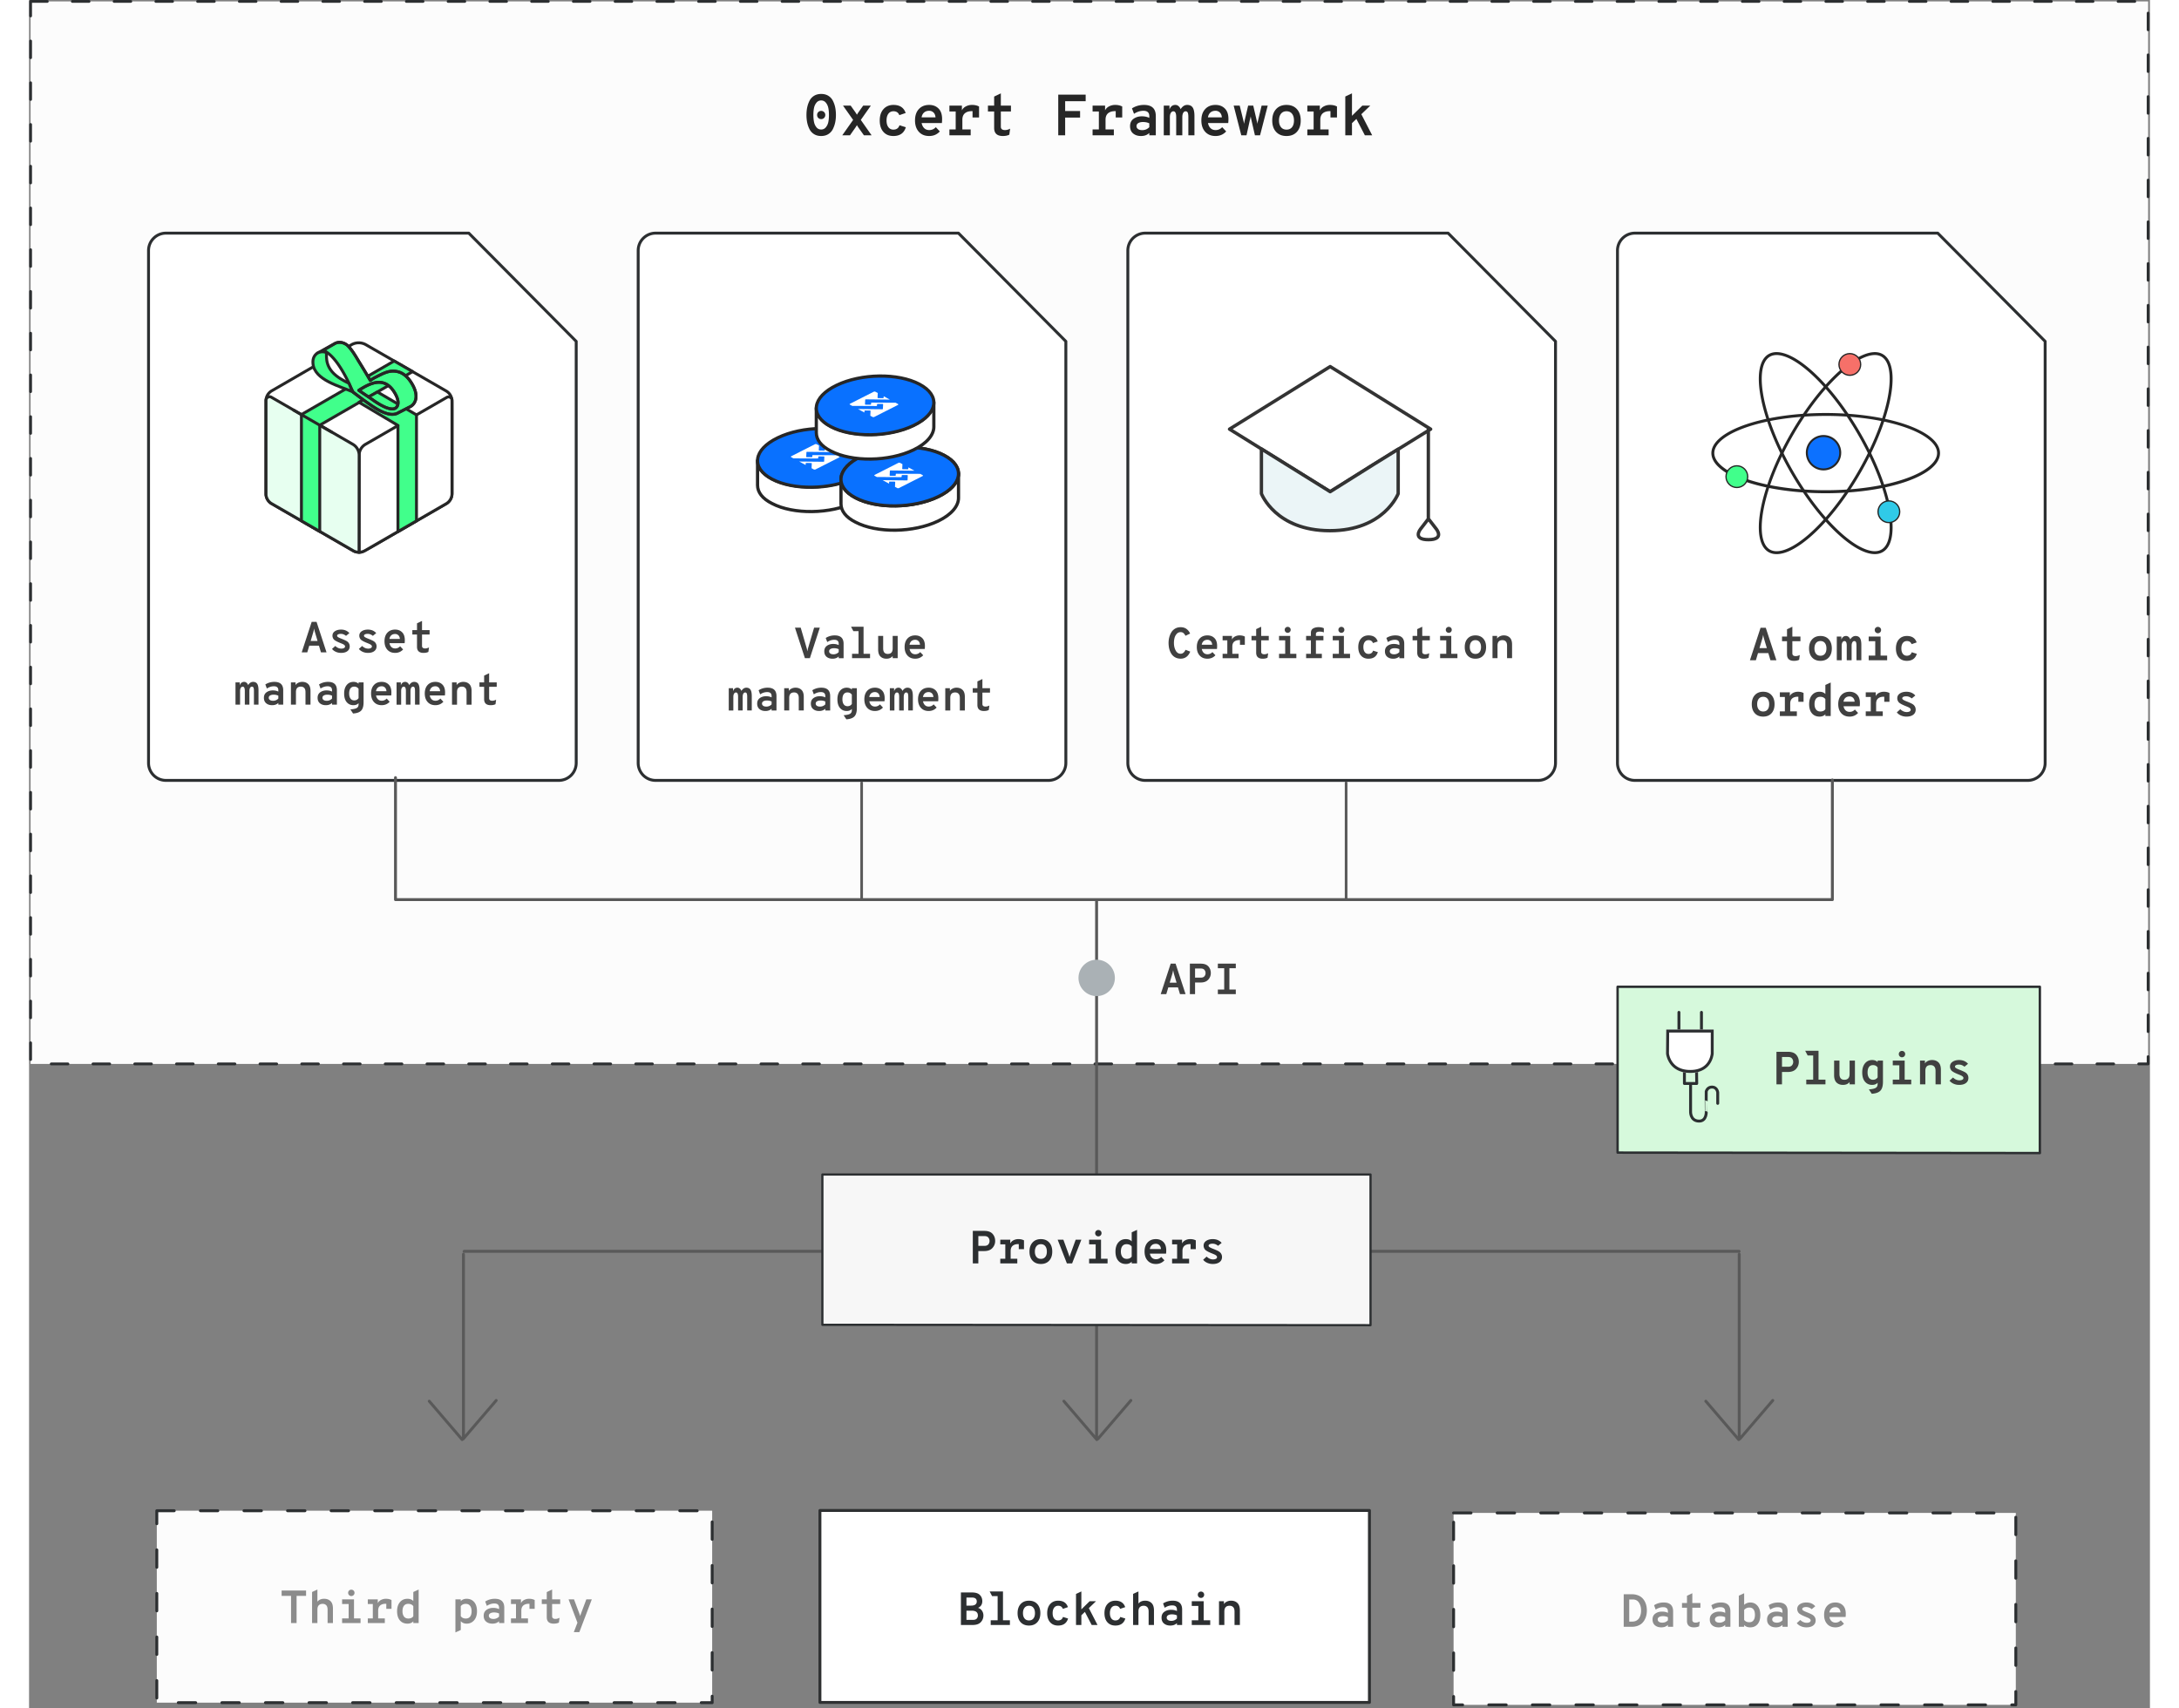 <svg width="750" height="588" viewBox="0 0 730 588" xmlns="http://www.w3.org/2000/svg" xmlns:serif="http://www.serif.com/" fill-rule="evenodd" clip-rule="evenodd" stroke-linecap="round" stroke-linejoin="round">
    <rect x="0" y="0" width="730" height="588" fill="#808080" stroke="none"/>
    <path fill="#fcfcfc" stroke="#2c2f31" stroke-width=".96" stroke-dasharray="5.75,8.62" d="M.53.484h728.843v365.783H.53z"/>
    <path d="M47.126 80.262h104.232l36.968 37.261v145.139a6 6 0 0 1-6 6h-135.2a6 6 0 0 1-6-6v-176.4a6 6 0 0 1 6-6z" fill="#fff" fill-rule="nonzero" stroke="#2c2f31"/>
    <path serif:id="Sceptic-image_8_" d="M215.66 80.262h104.232l36.968 37.261v145.139a6 6 0 0 1-6 6h-135.2a6 6 0 0 1-6-6v-176.4a6 6 0 0 1 6-6zm168.534 0h104.232l36.968 37.261v145.139a6 6 0 0 1-6 6h-135.2a6 6 0 0 1-6-6v-176.4a6 6 0 0 1 6-6zm168.534 0H656.96l36.968 37.261v145.139a6 6 0 0 1-6 6h-135.2a6 6 0 0 1-6-6v-176.4a6 6 0 0 1 6-6z" fill="#fff" fill-rule="nonzero" stroke="#2c2f31"/>
    <path fill="#fff" stroke="#2e3031" d="M272.217 519.996H461.35v66.079H272.217z"/>
    <path fill="#fcfcfc" stroke="#2c2f31" stroke-dasharray="6,9" d="M490.316 520.848h193.516v66.079H490.316zm-446.345-.758h191.156v66.079H43.971z"/>
    <path d="M588.462 495.594l-11.329-13.216 11.329 13.216zm0 0l-11.329-13.216 11.329 13.216zm.385-.256l11.33-13.217-11.33 13.217zm-221.329.256l-11.329-13.216 11.329 13.216zm0 0l-11.329-13.216 11.329 13.216zm.385-.256l11.33-13.217-11.33 13.217zM149.072 495.594l-11.329-13.216 11.329 13.216zm0 0l-11.329-13.216 11.329 13.216zm.385-.256l11.33-13.217-11.33 13.217zM588.599 430.784H149.744m438.883 64v-63m-439.112 63v-63m217.925 63V310.226" fill="none" stroke="#595959"/>
    <path d="M320.742 559.421v-11.2h3.776c1.259 0 2.171.285 2.736.856.566.571.848 1.283.848 2.136 0 1.099-.485 1.867-1.456 2.304.598.203 1.054.544 1.368 1.024.315.48.472 1.013.472 1.6 0 .896-.301 1.667-.904 2.312-.602.645-1.544.968-2.824.968h-4.016zm1.904-6.672h1.616c.64 0 1.123-.125 1.448-.376.326-.251.488-.595.488-1.032 0-.907-.544-1.36-1.632-1.36h-1.92v2.768zm0 4.912h2.24c.608 0 1.043-.147 1.304-.44a1.54 1.54 0 0 0 .392-1.064c0-1.109-.72-1.664-2.16-1.664h-1.776v3.168zm12.576.144h2.384v1.616h-6.608v-1.616h2.384v-8.32h-1.904l-.848-1.616h4.592v9.936zm8.944 1.808c-1.205 0-2.16-.381-2.864-1.144-.704-.763-1.056-1.805-1.056-3.128 0-1.312.352-2.355 1.056-3.128.704-.773 1.659-1.16 2.864-1.16 1.216 0 2.174.387 2.872 1.16.699.773 1.048 1.816 1.048 3.128s-.349 2.352-1.048 3.12c-.698.768-1.656 1.152-2.872 1.152zm0-1.76c.662 0 1.171-.224 1.528-.672.358-.448.536-1.061.536-1.84 0-.779-.178-1.397-.536-1.856-.357-.459-.866-.688-1.528-.688-.65 0-1.157.229-1.52.688-.362.459-.544 1.077-.544 1.856 0 .768.182 1.379.544 1.832.363.453.87.68 1.52.68zm10.016 1.76c-1.152 0-2.064-.379-2.736-1.136-.672-.757-1.008-1.803-1.008-3.136 0-1.323.344-2.368 1.032-3.136.688-.768 1.603-1.152 2.744-1.152 1.739 0 2.859.741 3.36 2.224l-1.744.592c-.277-.715-.81-1.072-1.6-1.072-.608 0-1.08.229-1.416.688-.336.459-.504 1.077-.504 1.856 0 .779.168 1.392.504 1.84.336.448.798.672 1.384.672.854 0 1.414-.4 1.68-1.2l1.744.544c-.49 1.611-1.637 2.416-3.44 2.416zm11.568-.192l-2.336-4.512-1.216 1.168v3.344h-1.84v-10.688l1.84-.864v6.176l2.848-2.8h2.192l-2.464 2.368 2.992 5.808h-2.016zm8.144.192c-1.152 0-2.064-.379-2.736-1.136-.672-.757-1.008-1.803-1.008-3.136 0-1.323.344-2.368 1.032-3.136.688-.768 1.603-1.152 2.744-1.152 1.739 0 2.859.741 3.36 2.224l-1.744.592c-.277-.715-.81-1.072-1.6-1.072-.608 0-1.08.229-1.416.688-.336.459-.504 1.077-.504 1.856 0 .779.168 1.392.504 1.84.336.448.798.672 1.384.672.854 0 1.414-.4 1.68-1.2l1.744.544c-.49 1.611-1.637 2.416-3.44 2.416zm6.112-.192v-10.704l1.84-.848v4.176c.534-.661 1.307-.992 2.32-.992.896 0 1.624.269 2.184.808s.84 1.395.84 2.568v4.992h-1.84v-4.608c0-.704-.157-1.216-.472-1.536-.314-.32-.722-.48-1.224-.48-.533 0-.968.155-1.304.464-.336.309-.504.816-.504 1.52v4.64h-1.84zm12.816.192c-.896 0-1.624-.235-2.184-.704s-.84-1.141-.84-2.016c0-.885.32-1.557.96-2.016.64-.459 1.408-.688 2.304-.688.779 0 1.456.144 2.032.432v-.48c0-.981-.538-1.472-1.616-1.472-.896 0-1.76.277-2.592.832l-.56-1.504c.992-.629 2.096-.944 3.312-.944 2.166 0 3.248 1.024 3.248 3.072v5.296h-1.792v-.64c-.576.555-1.333.832-2.272.832zm.336-1.616c.768 0 1.414-.272 1.936-.816v-1.056c-.49-.245-1.072-.368-1.744-.368-.512 0-.936.096-1.272.288-.336.192-.504.475-.504.848 0 .331.139.597.416.8.278.203.667.304 1.168.304zm10.208-7.888a1.05 1.05 0 0 1-.768-.32 1.067 1.067 0 0 1-.32-.784c0-.309.107-.568.32-.776.214-.208.47-.312.768-.312.31 0 .571.104.784.312.214.208.32.467.32.776s-.106.571-.32.784c-.213.213-.474.32-.784.32zm.928 7.696h2.256v1.616h-6.352v-1.616h2.256v-4.944h-2.256v-1.616h4.096v6.56zm9.44-6.752c.896 0 1.624.269 2.184.808s.84 1.395.84 2.568v4.992h-1.84v-4.608c0-.704-.154-1.216-.464-1.536-.309-.32-.72-.48-1.232-.48-1.205 0-1.808.661-1.808 1.984v4.64h-1.84v-8.176h1.696v1.008c.16-.32.472-.6.936-.84.464-.24.974-.36 1.528-.36z" fill="#2c2f31" fill-rule="nonzero"/>
    <path d="M548.872 560.043v-11.2h2.816c.726 0 1.382.106 1.968.32.587.213 1.075.496 1.464.848.39.352.715.77.976 1.256.262.485.451.992.568 1.52.118.528.176 1.08.176 1.656 0 .533-.053 1.056-.16 1.568a5.899 5.899 0 0 1-.544 1.512 4.775 4.775 0 0 1-.968 1.296c-.389.368-.888.664-1.496.888-.608.224-1.29.336-2.048.336h-2.752zm1.904-1.792h1.04c.544 0 1.022-.112 1.432-.336.411-.224.728-.526.952-.904.224-.379.39-.784.496-1.216.107-.432.16-.883.16-1.352 0-1.046-.24-1.942-.72-2.688-.48-.747-1.194-1.12-2.144-1.12h-1.216v7.616zm11.04 1.984c-.896 0-1.624-.235-2.184-.704-.56-.47-.84-1.142-.84-2.016 0-.886.32-1.558.96-2.016.64-.459 1.408-.688 2.304-.688.779 0 1.456.144 2.032.432v-.48c0-.982-.538-1.472-1.616-1.472-.896 0-1.76.277-2.592.832l-.56-1.504c.992-.63 2.096-.944 3.312-.944 2.166 0 3.248 1.024 3.248 3.072v5.296h-1.792v-.64c-.576.554-1.333.832-2.272.832zm.336-1.616c.768 0 1.414-.272 1.936-.816v-1.056c-.49-.246-1.072-.368-1.744-.368-.512 0-.936.096-1.272.288-.336.192-.504.474-.504.848 0 .33.139.597.416.8.278.202.667.304 1.168.304zm10.896 1.616c-1.6 0-2.4-.742-2.4-2.224v-4.528h-1.712v-1.616h1.712v-2.496l1.84-.88v3.376h2.784v1.616h-2.784v4.176c0 .629.384.944 1.152.944.448 0 .918-.128 1.408-.384l-.224 1.648c-.469.245-1.061.368-1.776.368zm8.48 0c-.896 0-1.624-.235-2.184-.704-.56-.47-.84-1.142-.84-2.016 0-.886.32-1.558.96-2.016.64-.459 1.408-.688 2.304-.688.779 0 1.456.144 2.032.432v-.48c0-.982-.538-1.472-1.616-1.472-.896 0-1.76.277-2.592.832l-.56-1.504c.992-.63 2.096-.944 3.312-.944 2.166 0 3.248 1.024 3.248 3.072v5.296H583.8v-.64c-.576.554-1.333.832-2.272.832zm.336-1.616c.768 0 1.414-.272 1.936-.816v-1.056c-.49-.246-1.072-.368-1.744-.368-.512 0-.936.096-1.272.288-.336.192-.504.474-.504.848 0 .33.139.597.416.8.278.202.667.304 1.168.304zm10.544 1.616c-.896 0-1.589-.272-2.08-.816v.624h-1.84v-10.704l1.84-.848v4.016c.224-.246.531-.446.92-.6a3.2 3.2 0 0 1 1.192-.232c1.024 0 1.856.384 2.496 1.152.64.768.96 1.808.96 3.12 0 1.365-.309 2.421-.928 3.168-.618.746-1.472 1.12-2.56 1.12zm-.288-1.76c.63 0 1.107-.222 1.432-.664.326-.443.488-1.064.488-1.864 0-.822-.162-1.448-.488-1.88-.325-.432-.802-.648-1.432-.648-.405 0-.765.082-1.08.248-.314.165-.552.354-.712.568v3.44c.395.533.992.8 1.792.8zm9.12 1.76c-.896 0-1.624-.235-2.184-.704-.56-.47-.84-1.142-.84-2.016 0-.886.32-1.558.96-2.016.64-.459 1.408-.688 2.304-.688.779 0 1.456.144 2.032.432v-.48c0-.982-.538-1.472-1.616-1.472-.896 0-1.76.277-2.592.832l-.56-1.504c.992-.63 2.096-.944 3.312-.944 2.166 0 3.248 1.024 3.248 3.072v5.296h-1.792v-.64c-.576.554-1.333.832-2.272.832zm.336-1.616c.768 0 1.414-.272 1.936-.816v-1.056c-.49-.246-1.072-.368-1.744-.368-.512 0-.936.096-1.272.288-.336.192-.504.474-.504.848 0 .33.139.597.416.8.278.202.667.304 1.168.304zm10.192 1.616a4.672 4.672 0 0 1-1.92-.392c-.586-.262-1.056-.616-1.408-1.064l1.2-1.088c.672.65 1.414.976 2.224.976.395 0 .72-.07.976-.208.256-.139.384-.347.384-.624 0-.16-.077-.312-.232-.456a2.081 2.081 0 0 0-.536-.36 17.97 17.97 0 0 0-.896-.384.935.935 0 0 0-.104-.048l-.104-.04a2.051 2.051 0 0 0-.112-.04 36.626 36.626 0 0 1-.88-.392 7.98 7.98 0 0 1-.696-.384c-.272-.166-.469-.323-.592-.472a2.315 2.315 0 0 1-.328-.568 1.995 1.995 0 0 1-.144-.776c0-.694.299-1.24.896-1.64.598-.4 1.35-.6 2.256-.6 1.27 0 2.288.432 3.056 1.296l-1.232 1.008c-.586-.491-1.216-.736-1.888-.736-.416 0-.749.061-1 .184-.25.122-.376.296-.376.52 0 .106.043.21.128.312.086.101.235.208.448.32.214.112.39.197.528.256.139.058.374.152.704.28.982.394 1.632.714 1.952.96.566.448.854 1.029.864 1.744 0 .757-.285 1.349-.856 1.776-.57.426-1.341.64-2.312.64zm13.536-4.688c0 .469-.021.842-.064 1.12h-5.568c.118.597.355 1.069.712 1.416.358.346.819.52 1.384.52a2.36 2.36 0 0 0 1.808-.8l1.104 1.168c-.768.842-1.744 1.264-2.928 1.264-1.205 0-2.157-.39-2.856-1.168-.698-.779-1.048-1.819-1.048-3.12 0-1.323.352-2.366 1.056-3.128.704-.763 1.654-1.144 2.848-1.144 1.046 0 1.899.328 2.56.984.662.656.992 1.618.992 2.888zm-5.648-.448h3.84c-.053-.598-.242-1.048-.568-1.352a1.66 1.66 0 0 0-1.176-.456c-.586 0-1.058.16-1.416.48-.357.32-.584.762-.68 1.328zM90.18 558.768v-9.376h-3.248v-1.824h8.416v1.824h-3.264v9.376H90.18zm7.232 0v-10.704l1.84-.848v4.176c.533-.662 1.307-.992 2.32-.992.896 0 1.624.269 2.184.808.56.538.84 1.394.84 2.568v4.992h-1.84v-4.608c0-.704-.157-1.216-.472-1.536-.315-.32-.723-.48-1.224-.48-.533 0-.968.154-1.304.464-.336.309-.504.816-.504 1.52v4.64h-1.84zm13.504-9.312c-.299 0-.555-.107-.768-.32a1.069 1.069 0 0 1-.32-.784c0-.31.107-.568.32-.776a1.06 1.06 0 0 1 .768-.312c.309 0 .571.104.784.312.213.208.32.466.32.776 0 .309-.107.57-.32.784-.213.213-.475.32-.784.32zm.928 7.696h2.256v1.616h-6.352v-1.616h2.256v-4.944h-2.256v-1.616h4.096v6.56zm10.992-6.752c.736 0 1.376.144 1.92.432v3.024h-1.792v-1.744h-.16c-.843 0-1.493.197-1.952.592-.459.394-.688.986-.688 1.776v2.672h2.288v1.616h-5.856v-1.616h1.728v-4.944h-1.728v-1.616h3.44v1.312c.224-.47.592-.838 1.104-1.104a3.61 3.61 0 0 1 1.696-.4zm7.44 8.56c-1.12 0-2-.376-2.64-1.128-.64-.752-.96-1.806-.96-3.16 0-1.312.328-2.352.984-3.12.656-.768 1.512-1.152 2.568-1.152.875 0 1.552.261 2.032.784v-3.12l1.84-.848v11.552h-1.84v-.624c-.171.224-.435.416-.792.576-.357.16-.755.24-1.192.24zm.256-1.76c.8 0 1.376-.267 1.728-.8v-3.456c-.384-.534-.971-.8-1.76-.8-.629 0-1.115.218-1.456.656-.341.437-.512 1.061-.512 1.872 0 .768.173 1.381.52 1.84.347.458.84.688 1.48.688zm16.224 4.784v-11.392h1.84v.624c.501-.544 1.168-.816 2-.816 1.099 0 1.971.378 2.616 1.136.645.757.968 1.808.968 3.152 0 1.312-.333 2.352-1 3.12-.667.768-1.523 1.152-2.568 1.152-.853 0-1.525-.283-2.016-.848v3.024l-1.84.848zm3.584-4.784c.629 0 1.117-.216 1.464-.648.347-.432.52-1.054.52-1.864 0-.779-.173-1.398-.52-1.856-.347-.459-.84-.688-1.48-.688-.768 0-1.344.272-1.728.816v3.424c.384.544.965.816 1.744.816zm9.168 1.76c-.896 0-1.624-.235-2.184-.704-.56-.47-.84-1.142-.84-2.016 0-.886.32-1.558.96-2.016.64-.459 1.408-.688 2.304-.688.779 0 1.456.144 2.032.432v-.48c0-.982-.539-1.472-1.616-1.472-.896 0-1.76.277-2.592.832l-.56-1.504c.992-.63 2.096-.944 3.312-.944 2.165 0 3.248 1.024 3.248 3.072v5.296h-1.792v-.64c-.576.554-1.333.832-2.272.832zm.336-1.616c.768 0 1.413-.272 1.936-.816v-1.056c-.491-.246-1.072-.368-1.744-.368-.512 0-.936.096-1.272.288-.336.192-.504.474-.504.848 0 .33.139.597.416.8.277.202.667.304 1.168.304zm12.272-6.944c.736 0 1.376.144 1.92.432v3.024h-1.792v-1.744h-.16c-.843 0-1.493.197-1.952.592-.459.394-.688.986-.688 1.776v2.672h2.288v1.616h-5.856v-1.616h1.728v-4.944h-1.728v-1.616h3.44v1.312c.224-.47.592-.838 1.104-1.104a3.61 3.61 0 0 1 1.696-.4zm8.48 8.56c-1.6 0-2.4-.742-2.4-2.224v-4.528h-1.712v-1.616h1.712v-2.496l1.84-.88v3.376h2.784v1.616h-2.784v4.176c0 .629.384.944 1.152.944.448 0 .917-.128 1.408-.384l-.224 1.648c-.469.245-1.061.368-1.776.368zm6.912 2.912l1.248-3.248-3.056-8.032h1.872l1.872 4.992c.085.213.165.469.24.768.021-.075.048-.158.08-.248a9.71 9.71 0 0 0 .096-.288c.032-.102.059-.179.08-.232l1.872-4.992h1.888l-4.288 11.28h-1.904z" fill="#8c8c8c" fill-rule="nonzero"/>
    <g stroke="#262626">
        <path d="M97.893 126.241l-2.967 1.715-11.363 6.571a4.045 4.045 0 0 0-2.026 3.511l-.009 31.881c0 1.372.698 2.653 1.837 3.384.095.081 28.049 16.21 28.156 16.271.388.26 1.227.543 2.062.543 1.518-.019-.419.861 29.966-16.687a4.045 4.045 0 0 0 2.028-3.511c0-34.111.033-31.988-.072-32.571a4.05 4.05 0 0 0-1.966-2.766l-11.533-6.648-6.339-3.654-9.714-5.599a5.005 5.005 0 0 0-4.984 0l-.994.598" fill="#fff" fill-rule="nonzero"/>
        <path d="M145.577 138.101v31.819c0 1.448-.77 2.788-2.028 3.511l-10.197 5.887-6.382 3.686-11.379 6.571a4.183 4.183 0 0 1-2.008.543l.036-33.377v-.009a4.35 4.35 0 0 1 2.19-3.78l11.161-6.441 6.382-3.685 10.431-6.018a1.222 1.222 0 0 1 1.722.541c.045.244.072.497.072.752z" fill="#fff" fill-rule="nonzero"/>
        <path d="M107.251 150.527l4.181 2.417a4.375 4.375 0 0 1 2.187 3.789v.009l-.036 33.375c-.65 0-1.302-.143-1.889-.461l-11.638-6.719-6.304-3.637-10.387-5.996a4.013 4.013 0 0 1-1.801-2.851v-32.65a1.22 1.22 0 0 1 1.827-1.059l10.361 5.985 6.304 3.643 2.317 1.338 4.878 2.817z" fill="#e7fff0" fill-rule="nonzero"/>
        <path d="M132.006 127.934l-6.339-3.654-31.934 18.438.019.012v36.571l6.305 3.637v-36.566l.008.004 31.941-18.442z" fill="#41ff8b" fill-rule="nonzero"/>
        <path d="M127.018 146.483l-.047.027v36.494l6.382-3.687v-36.49l-.001.001-13.45-7.889-6.347 3.542 13.463 8.002z" fill="#41ff8b" fill-rule="nonzero"/>
        <path d="M126.075 140.538c-.769.443-2.814.659-7.826-2.914-1.563-1.109-3.629-2.434-4.761-3.251 4.154-2.664 9.159-5.107 12.657 1.374 1.054 1.958 1.026 3.334.56 4.138a1.702 1.702 0 0 1-.63.653m-24.847-19.913c5.383 2.013 10.207 14.31 10.207 14.31.973.734 3.131 2.387 4.104 3.067.548.38 1.09.758 1.632 1.143 3.287 2.343 5.886 3.502 7.861 3.502.746 0 1.404-.163 1.976-.494.017-.01.031-.025.048-.035l4.272-2.181c1.653-.957 2.846-3.438.778-7.284-1.405-2.61-3.135-4.19-5.151-4.684-2.841-.704-4.911.496-7.791 1.957-.612.282-1.726 1.038-1.726 1.038a232.564 232.564 0 0 0-3.624-6.038c-.239-.391-.478-.781-.711-1.171-.926-1.533-1.876-3.118-3.129-4.475-1.159-1.265-2.908-1.744-4.347-1.19-.065.025-.126.057-.19.081l-.083.043c-.041.019-.081.04-.12.061l-4.006 2.35" fill="#41ff8b" fill-rule="nonzero" stroke-linecap="butt" stroke-miterlimit="1.414"/>
        <path d="M126.075 140.538c-.769.443-2.814.659-7.826-2.914-1.563-1.109-3.629-2.434-4.761-3.251 4.154-2.664 9.159-5.107 12.657 1.374 1.054 1.958 1.026 3.334.56 4.138a1.702 1.702 0 0 1-.63.653zm-14.444-5.465c.973.734 2.935 2.249 3.908 2.929.548.38 1.09.758 1.632 1.143 3.287 2.343 5.886 3.502 7.861 3.502.746 0 1.404-.163 1.976-.494.017-.01.031-.025.048-.035l4.272-2.181c1.653-.957 2.846-3.438.778-7.284-1.405-2.61-3.135-4.19-5.151-4.684-2.841-.704-4.911.496-7.791 1.957-.612.282-1.726 1.038-1.726 1.038a232.564 232.564 0 0 0-3.624-6.038c-.239-.391-.478-.781-.711-1.171-.926-1.533-1.876-3.118-3.129-4.475-1.159-1.265-2.908-1.744-4.347-1.19-.065.025-.126.057-.19.081l-.083.043c-.041.019-.081.04-.12.061l-5.99 3.308" fill="none"/>
        <path d="M110.101 131.942s-2.509-1.1-4.374-2.597c-4.657-3.738-2.848-7.835-3.564-8.056-.799-.25-1.644-.25-2.407.04-1.271.49-2.035 1.691-2.057 3.217 0 .222.011.444.028.665.565 5.658 9.152 7.701 13.801 9.728-.785-1.271-.985-1.923-1.427-2.997z" fill="#41ff8b" fill-rule="nonzero"/>
        <path d="M91.094 141.217l12.995 7.495" fill="none" stroke-miterlimit="1.5"/>
    </g>
    <path d="M396.371 226.753c-.59 0-1.123-.105-1.598-.315a3.49 3.49 0 0 1-1.185-.833 4.51 4.51 0 0 1-.787-1.23 6.4 6.4 0 0 1-.45-1.47 8.914 8.914 0 0 1-.135-1.567 7.8 7.8 0 0 1 .232-1.913c.155-.615.393-1.19.713-1.725.32-.535.755-.965 1.305-1.29.55-.325 1.185-.487 1.905-.487.82 0 1.505.21 2.055.63.55.42.95.94 1.2 1.56l-1.59.765c-.22-.42-.458-.735-.713-.945-.255-.21-.572-.315-.952-.315-.54 0-.99.2-1.35.6-.36.4-.61.867-.75 1.402a6.768 6.768 0 0 0-.21 1.718c0 .99.2 1.857.6 2.602.4.745.97 1.118 1.71 1.118.7 0 1.26-.45 1.68-1.35l1.62.615c-.66 1.62-1.76 2.43-3.3 2.43zm12.555-4.38c0 .44-.02.79-.06 1.05h-5.22c.11.56.332 1.002.667 1.327.335.325.768.488 1.298.488.67 0 1.235-.25 1.695-.75l1.035 1.095c-.72.79-1.635 1.185-2.745 1.185-1.13 0-2.023-.365-2.678-1.095-.655-.73-.982-1.705-.982-2.925 0-1.24.33-2.218.99-2.933.66-.715 1.55-1.072 2.67-1.072.98 0 1.78.307 2.4.922.62.615.93 1.518.93 2.708zm-5.295-.42h3.6c-.05-.56-.228-.983-.533-1.268a1.556 1.556 0 0 0-1.102-.427c-.55 0-.993.15-1.328.45-.335.3-.547.715-.637 1.245zm13.035-3.21c.69 0 1.29.135 1.8.405v2.835h-1.68v-1.635h-.15c-.79 0-1.4.185-1.83.555-.43.37-.645.925-.645 1.665v2.505h2.145v1.515h-5.49v-1.515h1.62v-4.635h-1.62v-1.515h3.225v1.23c.21-.44.555-.785 1.035-1.035a3.39 3.39 0 0 1 1.59-.375zm7.95 8.025c-1.5 0-2.25-.695-2.25-2.085v-4.245h-1.605v-1.515h1.605v-2.34l1.725-.825v3.165h2.61v1.515h-2.61v3.915c0 .59.36.885 1.08.885.42 0 .86-.12 1.32-.36l-.21 1.545c-.44.23-.995.345-1.665.345zm8.595-8.91c-.28 0-.52-.1-.72-.3a1 1 0 0 1-.3-.735c0-.29.1-.533.3-.728.2-.195.44-.292.72-.292.29 0 .535.097.735.292.2.195.3.438.3.728a1 1 0 0 1-.3.735 1 1 0 0 1-.735.3zm.87 7.215h2.115v1.515h-5.955v-1.515h2.115v-4.635h-2.115v-1.515h3.84v6.15zm17.61-7.215c-.28 0-.52-.1-.72-.3a1 1 0 0 1-.3-.735c0-.29.1-.533.3-.728.2-.195.44-.292.72-.292.29 0 .535.097.735.292.2.195.3.438.3.728a1 1 0 0 1-.3.735 1 1 0 0 1-.735.3zm-10.485.015c0-.72.257-1.228.772-1.523.515-.295 1.133-.442 1.853-.442.73 0 1.34.125 1.83.375v1.425c-.43-.18-.915-.27-1.455-.27-.37 0-.675.065-.915.195s-.36.32-.36.57v.72h2.58v1.515h-2.58v4.635h2.04v1.515h-5.415v-1.515h1.65v-4.635h-1.65v-1.515h1.65v-1.05zm11.355 7.2h2.115v1.515h-5.955v-1.515h2.115v-4.635h-2.115v-1.515h3.84v6.15zm8.46 1.695c-1.08 0-1.935-.355-2.565-1.065-.63-.71-.945-1.69-.945-2.94 0-1.24.322-2.22.967-2.94.645-.72 1.503-1.08 2.573-1.08 1.63 0 2.68.695 3.15 2.085l-1.635.555c-.26-.67-.76-1.005-1.5-1.005-.57 0-1.013.215-1.328.645-.315.43-.472 1.01-.472 1.74s.157 1.305.472 1.725c.315.42.748.63 1.298.63.8 0 1.325-.375 1.575-1.125l1.635.51c-.46 1.51-1.535 2.265-3.225 2.265zm8.505 0c-.84 0-1.523-.22-2.048-.66-.525-.44-.787-1.07-.787-1.89 0-.83.3-1.46.9-1.89.6-.43 1.32-.645 2.16-.645.73 0 1.365.135 1.905.405v-.45c0-.92-.505-1.38-1.515-1.38-.84 0-1.65.26-2.43.78l-.525-1.41c.93-.59 1.965-.885 3.105-.885 2.03 0 3.045.96 3.045 2.88v4.965h-1.68v-.6c-.54.52-1.25.78-2.13.78zm.315-1.515c.72 0 1.325-.255 1.815-.765v-.99c-.46-.23-1.005-.345-1.635-.345-.48 0-.878.09-1.193.27-.315.18-.472.445-.472.795 0 .31.13.56.39.75.26.19.625.285 1.095.285zm10.215 1.515c-1.5 0-2.25-.695-2.25-2.085v-4.245h-1.605v-1.515h1.605v-2.34l1.725-.825v3.165h2.61v1.515h-2.61v3.915c0 .59.36.885 1.08.885.42 0 .86-.12 1.32-.36l-.21 1.545c-.44.23-.995.345-1.665.345zm8.595-8.91c-.28 0-.52-.1-.72-.3a1 1 0 0 1-.3-.735c0-.29.1-.533.3-.728.2-.195.44-.292.72-.292.29 0 .535.097.735.292.2.195.3.438.3.728a1 1 0 0 1-.3.735 1 1 0 0 1-.735.3zm.87 7.215h2.115v1.515h-5.955v-1.515h2.115v-4.635h-2.115v-1.515h3.84v6.15zm8.31 1.695c-1.13 0-2.025-.358-2.685-1.073-.66-.715-.99-1.692-.99-2.932 0-1.23.33-2.208.99-2.933.66-.725 1.555-1.087 2.685-1.087 1.14 0 2.037.362 2.692 1.087.655.725.983 1.703.983 2.933 0 1.23-.328 2.205-.983 2.925-.655.72-1.552 1.08-2.692 1.08zm0-1.65c.62 0 1.097-.21 1.432-.63.335-.42.503-.995.503-1.725 0-.73-.168-1.31-.503-1.74-.335-.43-.812-.645-1.432-.645-.61 0-1.085.215-1.425.645-.34.43-.51 1.01-.51 1.74 0 .72.17 1.292.51 1.717.34.425.815.638 1.425.638zm9.78-6.375c.84 0 1.522.252 2.047.757.525.505.788 1.308.788 2.408v4.68h-1.725v-4.32c0-.66-.145-1.14-.435-1.44-.29-.3-.675-.45-1.155-.45-1.13 0-1.695.62-1.695 1.86v4.35h-1.725v-7.665h1.59v.945c.15-.3.442-.563.877-.788a3.073 3.073 0 0 1 1.433-.337zM100.473 224.588l-.69-2.31h-3.33l-.69 2.31h-1.92l3.435-10.5h1.68l3.435 10.5h-1.92zm-3.54-3.93h2.37l-.93-3.12c-.1-.32-.185-.71-.255-1.17-.12.61-.205 1-.255 1.17l-.93 3.12zm10.47 4.11c-.65 0-1.25-.123-1.8-.368s-.99-.577-1.32-.997l1.125-1.02c.63.61 1.325.915 2.085.915.37 0 .675-.065.915-.195s.36-.325.36-.585c0-.15-.073-.293-.218-.428a1.963 1.963 0 0 0-.502-.337c-.19-.09-.47-.21-.84-.36a1.35 1.35 0 0 0-.098-.045l-.097-.038a2.951 2.951 0 0 0-.105-.037c-.37-.16-.645-.283-.825-.368a7.317 7.317 0 0 1-.653-.36c-.255-.155-.44-.302-.555-.442a2.136 2.136 0 0 1-.307-.533 1.866 1.866 0 0 1-.135-.727c0-.65.28-1.163.84-1.538.56-.375 1.265-.562 2.115-.562 1.19 0 2.145.405 2.865 1.215l-1.155.945c-.55-.46-1.14-.69-1.77-.69-.39 0-.703.057-.938.172-.235.115-.352.278-.352.488 0 .1.04.197.12.292.08.095.22.195.42.3.2.105.365.185.495.24.13.055.35.143.66.263.92.37 1.53.67 1.83.9.53.42.8.965.81 1.635 0 .71-.268 1.265-.803 1.665-.535.4-1.257.6-2.167.6zm9.24 0c-.65 0-1.25-.123-1.8-.368s-.99-.577-1.32-.997l1.125-1.02c.63.61 1.325.915 2.085.915.37 0 .675-.065.915-.195s.36-.325.36-.585c0-.15-.073-.293-.218-.428a1.963 1.963 0 0 0-.502-.337c-.19-.09-.47-.21-.84-.36a1.35 1.35 0 0 0-.098-.045l-.097-.038a2.951 2.951 0 0 0-.105-.037c-.37-.16-.645-.283-.825-.368a7.317 7.317 0 0 1-.653-.36c-.255-.155-.44-.302-.555-.442a2.136 2.136 0 0 1-.307-.533 1.866 1.866 0 0 1-.135-.727c0-.65.28-1.163.84-1.538.56-.375 1.265-.562 2.115-.562 1.19 0 2.145.405 2.865 1.215l-1.155.945c-.55-.46-1.14-.69-1.77-.69-.39 0-.703.057-.938.172-.235.115-.352.278-.352.488 0 .1.04.197.12.292.08.095.22.195.42.3.2.105.365.185.495.24.13.055.35.143.66.263.92.37 1.53.67 1.83.9.53.42.8.965.81 1.635 0 .71-.268 1.265-.803 1.665-.535.4-1.257.6-2.167.6zm12.69-4.395c0 .44-.02.79-.06 1.05h-5.22c.11.56.332 1.002.667 1.327.335.325.768.488 1.298.488.67 0 1.235-.25 1.695-.75l1.035 1.095c-.72.79-1.635 1.185-2.745 1.185-1.13 0-2.023-.365-2.678-1.095-.655-.73-.982-1.705-.982-2.925 0-1.24.33-2.218.99-2.933.66-.715 1.55-1.072 2.67-1.072.98 0 1.78.307 2.4.922.62.615.93 1.518.93 2.708zm-5.295-.42h3.6c-.05-.56-.228-.983-.533-1.268a1.556 1.556 0 0 0-1.102-.427c-.55 0-.993.15-1.328.45-.335.3-.547.715-.637 1.245zm11.745 4.815c-1.5 0-2.25-.695-2.25-2.085v-4.245h-1.605v-1.515h1.605v-2.34l1.725-.825v3.165h2.61v1.515h-2.61v3.915c0 .59.36.885 1.08.885.42 0 .86-.12 1.32-.36l-.21 1.545c-.44.23-.995.345-1.665.345zm-58.68 9.975c.64 0 1.112.222 1.417.667.305.445.458 1.193.458 2.243v4.935h-1.575v-4.68c0-.54-.05-.928-.15-1.163-.1-.235-.285-.352-.555-.352-.26 0-.468.135-.623.405-.155.27-.232.645-.232 1.125v4.665h-1.575v-4.725c0-.98-.24-1.47-.72-1.47-.28 0-.503.135-.668.405-.165.27-.247.645-.247 1.125v4.665h-1.575v-7.665h1.47v1.02c.28-.8.785-1.2 1.515-1.2.32 0 .602.11.847.33.245.22.418.48.518.78.46-.74 1.025-1.11 1.695-1.11zm6.57 8.025c-.84 0-1.523-.22-2.048-.66-.525-.44-.787-1.07-.787-1.89 0-.83.3-1.46.9-1.89.6-.43 1.32-.645 2.16-.645.73 0 1.365.135 1.905.405v-.45c0-.92-.505-1.38-1.515-1.38-.84 0-1.65.26-2.43.78l-.525-1.41c.93-.59 1.965-.885 3.105-.885 2.03 0 3.045.96 3.045 2.88v4.965h-1.68v-.6c-.54.52-1.25.78-2.13.78zm.315-1.515c.72 0 1.325-.255 1.815-.765v-.99c-.46-.23-1.005-.345-1.635-.345-.48 0-.878.09-1.193.27-.315.18-.472.445-.472.795 0 .31.13.56.39.75.26.19.625.285 1.095.285zm10.05-6.51c.84 0 1.522.252 2.047.757.525.505.788 1.308.788 2.408v4.68h-1.725v-4.32c0-.66-.145-1.14-.435-1.44-.29-.3-.675-.45-1.155-.45-1.13 0-1.695.62-1.695 1.86v4.35h-1.725v-7.665h1.59v.945c.15-.3.442-.563.877-.788a3.073 3.073 0 0 1 1.433-.337zm8.115 8.025c-.84 0-1.523-.22-2.048-.66-.525-.44-.787-1.07-.787-1.89 0-.83.3-1.46.9-1.89.6-.43 1.32-.645 2.16-.645.73 0 1.365.135 1.905.405v-.45c0-.92-.505-1.38-1.515-1.38-.84 0-1.65.26-2.43.78l-.525-1.41c.93-.59 1.965-.885 3.105-.885 2.03 0 3.045.96 3.045 2.88v4.965h-1.68v-.6c-.54.52-1.25.78-2.13.78zm.315-1.515c.72 0 1.325-.255 1.815-.765v-.99c-.46-.23-1.005-.345-1.635-.345-.48 0-.878.09-1.193.27-.315.18-.472.445-.472.795 0 .31.13.56.39.75.26.19.625.285 1.095.285zm9.06 4.38l-.93-1.41c1.07-.08 1.807-.245 2.212-.495.405-.25.608-.655.608-1.215v-.45c-.41.47-1.005.705-1.785.705-.94 0-1.705-.348-2.295-1.043-.59-.695-.885-1.687-.885-2.977 0-1.23.295-2.205.885-2.925.59-.72 1.365-1.08 2.325-1.08.73 0 1.315.22 1.755.66v-.48h1.725v6.855c0 1.31-.273 2.257-.818 2.842-.545.585-1.477.923-2.797 1.013zm.405-4.515c.65 0 1.145-.26 1.485-.78v-3.195c-.36-.51-.855-.765-1.485-.765-.57 0-1.005.202-1.305.607-.3.405-.45.993-.45 1.763 0 .73.152 1.307.457 1.732.305.425.738.638 1.298.638zm12.78-2.745c0 .44-.02.79-.06 1.05h-5.22c.11.56.332 1.002.667 1.327.335.325.768.488 1.298.488.67 0 1.235-.25 1.695-.75l1.035 1.095c-.72.79-1.635 1.185-2.745 1.185-1.13 0-2.023-.365-2.678-1.095-.655-.73-.982-1.705-.982-2.925 0-1.24.33-2.218.99-2.933.66-.715 1.55-1.072 2.67-1.072.98 0 1.78.307 2.4.922.62.615.93 1.518.93 2.708zm-5.295-.42h3.6c-.05-.56-.228-.983-.533-1.268a1.556 1.556 0 0 0-1.102-.427c-.55 0-.993.15-1.328.45-.335.3-.547.715-.637 1.245zm13.125-3.21c.64 0 1.112.222 1.417.667.305.445.458 1.193.458 2.243v4.935h-1.575v-4.68c0-.54-.05-.928-.15-1.163-.1-.235-.285-.352-.555-.352-.26 0-.468.135-.623.405-.155.27-.232.645-.232 1.125v4.665h-1.575v-4.725c0-.98-.24-1.47-.72-1.47-.28 0-.503.135-.668.405-.165.27-.247.645-.247 1.125v4.665h-1.575v-7.665h1.47v1.02c.28-.8.785-1.2 1.515-1.2.32 0 .602.11.847.33.245.22.418.48.518.78.46-.74 1.025-1.11 1.695-1.11zm10.65 3.63c0 .44-.02.79-.06 1.05h-5.22c.11.56.332 1.002.667 1.327.335.325.768.488 1.298.488.67 0 1.235-.25 1.695-.75l1.035 1.095c-.72.79-1.635 1.185-2.745 1.185-1.13 0-2.023-.365-2.678-1.095-.655-.73-.982-1.705-.982-2.925 0-1.24.33-2.218.99-2.933.66-.715 1.55-1.072 2.67-1.072.98 0 1.78.307 2.4.922.62.615.93 1.518.93 2.708zm-5.295-.42h3.6c-.05-.56-.228-.983-.533-1.268a1.556 1.556 0 0 0-1.102-.427c-.55 0-.993.15-1.328.45-.335.3-.547.715-.637 1.245zm11.58-3.21c.84 0 1.522.252 2.047.757.525.505.788 1.308.788 2.408v4.68h-1.725v-4.32c0-.66-.145-1.14-.435-1.44-.29-.3-.675-.45-1.155-.45-1.13 0-1.695.62-1.695 1.86v4.35h-1.725v-7.665h1.59v.945c.15-.3.442-.563.877-.788a3.073 3.073 0 0 1 1.433-.337zm9.405 8.025c-1.5 0-2.25-.695-2.25-2.085v-4.245h-1.605v-1.515h1.605v-2.34l1.725-.825v3.165h2.61v1.515h-2.61v3.915c0 .59.36.885 1.08.885.42 0 .86-.12 1.32-.36l-.21 1.545c-.44.23-.995.345-1.665.345zM599.384 227.31l-.736-2.464h-3.552l-.736 2.464h-2.048l3.664-11.2h1.792l3.664 11.2h-2.048zm-3.776-4.192h2.528l-.992-3.328a8.753 8.753 0 0 1-.272-1.248c-.128.65-.218 1.066-.272 1.248l-.992 3.328zm11.872 4.384c-1.6 0-2.4-.742-2.4-2.224v-4.528h-1.712v-1.616h1.712v-2.496l1.84-.88v3.376h2.784v1.616h-2.784v4.176c0 .629.384.944 1.152.944.448 0 .918-.128 1.408-.384l-.224 1.648c-.469.245-1.061.368-1.776.368zm9.104 0c-1.205 0-2.16-.382-2.864-1.144-.704-.763-1.056-1.806-1.056-3.128 0-1.312.352-2.355 1.056-3.128.704-.774 1.659-1.16 2.864-1.16 1.216 0 2.174.386 2.872 1.16.699.773 1.048 1.816 1.048 3.128s-.349 2.352-1.048 3.12c-.698.768-1.656 1.152-2.872 1.152zm0-1.76c.662 0 1.171-.224 1.528-.672.358-.448.536-1.062.536-1.84 0-.779-.178-1.398-.536-1.856-.357-.459-.866-.688-1.528-.688-.65 0-1.157.229-1.52.688-.362.458-.544 1.077-.544 1.856 0 .768.182 1.378.544 1.832.363.453.87.68 1.52.68zm12.08-6.8c.683 0 1.187.237 1.512.712.326.474.488 1.272.488 2.392v5.264h-1.68v-4.992c0-.576-.053-.99-.16-1.24-.106-.251-.304-.376-.592-.376-.277 0-.498.144-.664.432-.165.288-.248.688-.248 1.2v4.976h-1.68v-5.04c0-1.046-.256-1.568-.768-1.568-.298 0-.536.144-.712.432-.176.288-.264.688-.264 1.2v4.976h-1.68v-8.176h1.568v1.088c.299-.854.838-1.28 1.616-1.28.342 0 .643.117.904.352.262.234.446.512.552.832.491-.79 1.094-1.184 1.808-1.184zm7.696-.944a1.05 1.05 0 0 1-.768-.32 1.069 1.069 0 0 1-.32-.784c0-.31.107-.568.32-.776.214-.208.47-.312.768-.312.31 0 .571.104.784.312.214.208.32.466.32.776 0 .309-.106.57-.32.784-.213.213-.474.32-.784.32zm.928 7.696h2.256v1.616h-6.352v-1.616h2.256v-4.944h-2.256v-1.616h4.096v6.56zm9.024 1.808c-1.152 0-2.064-.379-2.736-1.136-.672-.758-1.008-1.803-1.008-3.136 0-1.323.344-2.368 1.032-3.136.688-.768 1.603-1.152 2.744-1.152 1.739 0 2.859.741 3.36 2.224l-1.744.592c-.277-.715-.81-1.072-1.6-1.072-.608 0-1.08.229-1.416.688-.336.458-.504 1.077-.504 1.856 0 .778.168 1.392.504 1.84.336.448.798.672 1.384.672.854 0 1.414-.4 1.68-1.2l1.744.544c-.49 1.61-1.637 2.416-3.44 2.416zm-49.44 19.2c-1.205 0-2.16-.382-2.864-1.144-.704-.763-1.056-1.806-1.056-3.128 0-1.312.352-2.355 1.056-3.128.704-.774 1.659-1.16 2.864-1.16 1.216 0 2.174.386 2.872 1.16.699.773 1.048 1.816 1.048 3.128s-.349 2.352-1.048 3.12c-.698.768-1.656 1.152-2.872 1.152zm0-1.76c.662 0 1.171-.224 1.528-.672.358-.448.536-1.062.536-1.84 0-.779-.178-1.398-.536-1.856-.357-.459-.866-.688-1.528-.688-.65 0-1.157.229-1.52.688-.362.458-.544 1.077-.544 1.856 0 .768.182 1.378.544 1.832.363.453.87.68 1.52.68zm11.984-6.8c.736 0 1.376.144 1.92.432v3.024h-1.792v-1.744h-.16c-.842 0-1.493.197-1.952.592-.458.394-.688.986-.688 1.776v2.672h2.288v1.616h-5.856v-1.616h1.728v-4.944h-1.728v-1.616h3.44v1.312c.224-.47.592-.838 1.104-1.104a3.613 3.613 0 0 1 1.696-.4zm7.44 8.56c-1.12 0-2-.376-2.64-1.128-.64-.752-.96-1.806-.96-3.16 0-1.312.328-2.352.984-3.12.656-.768 1.512-1.152 2.568-1.152.875 0 1.552.261 2.032.784v-3.12l1.84-.848v11.552h-1.84v-.624c-.17.224-.434.416-.792.576-.357.16-.754.24-1.192.24zm.256-1.76c.8 0 1.376-.267 1.728-.8v-3.456c-.384-.534-.97-.8-1.76-.8-.629 0-1.114.218-1.456.656-.341.437-.512 1.061-.512 1.872 0 .768.174 1.381.52 1.84.347.458.84.688 1.48.688zm13.616-2.928c0 .469-.021.842-.064 1.12h-5.568c.118.597.355 1.069.712 1.416.358.346.819.52 1.384.52a2.36 2.36 0 0 0 1.808-.8l1.104 1.168c-.768.842-1.744 1.264-2.928 1.264-1.205 0-2.157-.39-2.856-1.168-.698-.779-1.048-1.819-1.048-3.12 0-1.323.352-2.366 1.056-3.128.704-.763 1.654-1.144 2.848-1.144 1.046 0 1.899.328 2.56.984.662.656.992 1.618.992 2.888zm-5.648-.448h3.84c-.053-.598-.242-1.048-.568-1.352a1.66 1.66 0 0 0-1.176-.456c-.586 0-1.058.16-1.416.48-.357.32-.584.762-.68 1.328zm13.904-3.424c.736 0 1.376.144 1.92.432v3.024h-1.792v-1.744h-.16c-.842 0-1.493.197-1.952.592-.458.394-.688.986-.688 1.776v2.672h2.288v1.616h-5.856v-1.616h1.728v-4.944h-1.728v-1.616h3.44v1.312c.224-.47.592-.838 1.104-1.104a3.613 3.613 0 0 1 1.696-.4zm7.776 8.56a4.672 4.672 0 0 1-1.92-.392c-.586-.262-1.056-.616-1.408-1.064l1.2-1.088c.672.65 1.414.976 2.224.976.395 0 .72-.07.976-.208.256-.139.384-.347.384-.624 0-.16-.077-.312-.232-.456a2.081 2.081 0 0 0-.536-.36 17.97 17.97 0 0 0-.896-.384.935.935 0 0 0-.104-.048l-.104-.04a2.051 2.051 0 0 0-.112-.04 36.626 36.626 0 0 1-.88-.392 7.98 7.98 0 0 1-.696-.384c-.272-.166-.469-.323-.592-.472a2.315 2.315 0 0 1-.328-.568 1.995 1.995 0 0 1-.144-.776c0-.694.299-1.24.896-1.64.598-.4 1.35-.6 2.256-.6 1.27 0 2.288.432 3.056 1.296l-1.232 1.008c-.586-.491-1.216-.736-1.888-.736-.416 0-.749.061-1 .184-.25.122-.376.296-.376.52 0 .106.043.21.128.312.086.101.235.208.448.32.214.112.39.197.528.256.139.058.374.152.704.28.982.394 1.632.714 1.952.96.566.448.854 1.029.864 1.744 0 .757-.285 1.349-.856 1.776-.57.426-1.341.64-2.312.64zM267.042 226.588l-3.42-10.5h1.98l2.085 7.155c.03.09.067.26.112.51s.078.405.098.465c.12-.62.185-.94.195-.96l2.115-7.17h1.965l-3.42 10.5h-1.71zm9.51.18c-.84 0-1.523-.22-2.048-.66-.525-.44-.787-1.07-.787-1.89 0-.83.3-1.46.9-1.89.6-.43 1.32-.645 2.16-.645.73 0 1.365.135 1.905.405v-.45c0-.92-.505-1.38-1.515-1.38-.84 0-1.65.26-2.43.78l-.525-1.41c.93-.59 1.965-.885 3.105-.885 2.03 0 3.045.96 3.045 2.88v4.965h-1.68v-.6c-.54.52-1.25.78-2.13.78zm.315-1.515c.72 0 1.325-.255 1.815-.765v-.99c-.46-.23-1.005-.345-1.635-.345-.48 0-.878.09-1.193.27-.315.18-.472.445-.472.795 0 .31.13.56.39.75.26.19.625.285 1.095.285zm10.365-.18h2.235v1.515h-6.195v-1.515h2.235v-7.8h-1.785l-.795-1.515h4.305v9.315zm7.875 1.695c-.85 0-1.538-.253-2.063-.758-.525-.505-.787-1.312-.787-2.422v-4.665h1.725v4.29c0 1.27.525 1.905 1.575 1.905 1.13 0 1.695-.625 1.695-1.875v-4.32h1.725v7.665h-1.725v-.735c-.49.61-1.205.915-2.145.915zm13.245-4.395c0 .44-.02.79-.06 1.05h-5.22c.11.56.332 1.002.667 1.327.335.325.768.488 1.298.488.67 0 1.235-.25 1.695-.75l1.035 1.095c-.72.79-1.635 1.185-2.745 1.185-1.13 0-2.023-.365-2.678-1.095-.655-.73-.982-1.705-.982-2.925 0-1.24.33-2.218.99-2.933.66-.715 1.55-1.072 2.67-1.072.98 0 1.78.307 2.4.922.62.615.93 1.518.93 2.708zm-5.295-.42h3.6c-.05-.56-.228-.983-.533-1.268a1.556 1.556 0 0 0-1.102-.427c-.55 0-.993.15-1.328.45-.335.3-.547.715-.637 1.245zm-56.175 14.79c.64 0 1.112.222 1.417.667.305.445.458 1.193.458 2.243v4.935h-1.575v-4.68c0-.54-.05-.928-.15-1.163-.1-.235-.285-.352-.555-.352-.26 0-.468.135-.623.405-.155.27-.232.645-.232 1.125v4.665h-1.575v-4.725c0-.98-.24-1.47-.72-1.47-.28 0-.503.135-.668.405-.165.27-.247.645-.247 1.125v4.665h-1.575v-7.665h1.47v1.02c.28-.8.785-1.2 1.515-1.2.32 0 .602.11.847.33.245.22.418.48.518.78.46-.74 1.025-1.11 1.695-1.11zm6.57 8.025c-.84 0-1.523-.22-2.048-.66-.525-.44-.787-1.07-.787-1.89 0-.83.3-1.46.9-1.89.6-.43 1.32-.645 2.16-.645.73 0 1.365.135 1.905.405v-.45c0-.92-.505-1.38-1.515-1.38-.84 0-1.65.26-2.43.78l-.525-1.41c.93-.59 1.965-.885 3.105-.885 2.03 0 3.045.96 3.045 2.88v4.965h-1.68v-.6c-.54.52-1.25.78-2.13.78zm.315-1.515c.72 0 1.325-.255 1.815-.765v-.99c-.46-.23-1.005-.345-1.635-.345-.48 0-.878.09-1.193.27-.315.18-.472.445-.472.795 0 .31.13.56.39.75.26.19.625.285 1.095.285zm10.05-6.51c.84 0 1.522.252 2.047.757.525.505.788 1.308.788 2.408v4.68h-1.725v-4.32c0-.66-.145-1.14-.435-1.44-.29-.3-.675-.45-1.155-.45-1.13 0-1.695.62-1.695 1.86v4.35h-1.725v-7.665h1.59v.945c.15-.3.442-.563.877-.788a3.073 3.073 0 0 1 1.433-.337zm8.115 8.025c-.84 0-1.523-.22-2.048-.66-.525-.44-.787-1.07-.787-1.89 0-.83.3-1.46.9-1.89.6-.43 1.32-.645 2.16-.645.73 0 1.365.135 1.905.405v-.45c0-.92-.505-1.38-1.515-1.38-.84 0-1.65.26-2.43.78l-.525-1.41c.93-.59 1.965-.885 3.105-.885 2.03 0 3.045.96 3.045 2.88v4.965h-1.68v-.6c-.54.52-1.25.78-2.13.78zm.315-1.515c.72 0 1.325-.255 1.815-.765v-.99c-.46-.23-1.005-.345-1.635-.345-.48 0-.878.09-1.193.27-.315.18-.472.445-.472.795 0 .31.13.56.39.75.26.19.625.285 1.095.285zm9.06 4.38l-.93-1.41c1.07-.08 1.807-.245 2.212-.495.405-.25.608-.655.608-1.215v-.45c-.41.47-1.005.705-1.785.705-.94 0-1.705-.348-2.295-1.043-.59-.695-.885-1.687-.885-2.977 0-1.23.295-2.205.885-2.925.59-.72 1.365-1.08 2.325-1.08.73 0 1.315.22 1.755.66v-.48h1.725v6.855c0 1.31-.273 2.257-.818 2.842-.545.585-1.477.923-2.797 1.013zm.405-4.515c.65 0 1.145-.26 1.485-.78v-3.195c-.36-.51-.855-.765-1.485-.765-.57 0-1.005.202-1.305.607-.3.405-.45.993-.45 1.763 0 .73.152 1.307.457 1.732.305.425.738.638 1.298.638zm12.78-2.745c0 .44-.02.79-.06 1.05h-5.22c.11.56.332 1.002.667 1.327.335.325.768.488 1.298.488.67 0 1.235-.25 1.695-.75l1.035 1.095c-.72.79-1.635 1.185-2.745 1.185-1.13 0-2.023-.365-2.678-1.095-.655-.73-.982-1.705-.982-2.925 0-1.24.33-2.218.99-2.933.66-.715 1.55-1.072 2.67-1.072.98 0 1.78.307 2.4.922.62.615.93 1.518.93 2.708zm-5.295-.42h3.6c-.05-.56-.228-.983-.533-1.268a1.556 1.556 0 0 0-1.102-.427c-.55 0-.993.15-1.328.45-.335.3-.547.715-.637 1.245zm13.125-3.21c.64 0 1.112.222 1.417.667.305.445.458 1.193.458 2.243v4.935h-1.575v-4.68c0-.54-.05-.928-.15-1.163-.1-.235-.285-.352-.555-.352-.26 0-.468.135-.623.405-.155.27-.232.645-.232 1.125v4.665h-1.575v-4.725c0-.98-.24-1.47-.72-1.47-.28 0-.503.135-.668.405-.165.27-.247.645-.247 1.125v4.665h-1.575v-7.665h1.47v1.02c.28-.8.785-1.2 1.515-1.2.32 0 .602.11.847.33.245.22.418.48.518.78.46-.74 1.025-1.11 1.695-1.11zm10.65 3.63c0 .44-.02.79-.06 1.05h-5.22c.11.56.332 1.002.667 1.327.335.325.768.488 1.298.488.67 0 1.235-.25 1.695-.75l1.035 1.095c-.72.79-1.635 1.185-2.745 1.185-1.13 0-2.023-.365-2.678-1.095-.655-.73-.982-1.705-.982-2.925 0-1.24.33-2.218.99-2.933.66-.715 1.55-1.072 2.67-1.072.98 0 1.78.307 2.4.922.62.615.93 1.518.93 2.708zm-5.295-.42h3.6c-.05-.56-.228-.983-.533-1.268a1.556 1.556 0 0 0-1.102-.427c-.55 0-.993.15-1.328.45-.335.3-.547.715-.637 1.245zm11.58-3.21c.84 0 1.522.252 2.047.757.525.505.788 1.308.788 2.408v4.68h-1.725v-4.32c0-.66-.145-1.14-.435-1.44-.29-.3-.675-.45-1.155-.45-1.13 0-1.695.62-1.695 1.86v4.35h-1.725v-7.665h1.59v.945c.15-.3.442-.563.877-.788a3.073 3.073 0 0 1 1.433-.337zm9.405 8.025c-1.5 0-2.25-.695-2.25-2.085v-4.245h-1.605v-1.515h1.605v-2.34l1.725-.825v3.165h2.61v1.515h-2.61v3.915c0 .59.36.885 1.08.885.42 0 .86-.12 1.32-.36l-.21 1.545c-.44.23-.995.345-1.665.345z" fill="#404040" fill-rule="nonzero"/>
    <g stroke="#333" stroke-width="1.16">
        <path d="M481.657 185.786c5.617 0 2.77-3.59 2.77-3.59l-2.77-3.589-2.769 3.589s-2.846 3.59 2.769 3.59zm.764-38.05s-13.598 8.401-19.727 12.217c-5.397 3.362-14.856 9.321-14.856 9.321l-34.642-21.54 34.643-21.538 34.583 21.54h-.001zm-.793 0v31.093" fill="#fff"/>
        <path d="M471.245 154.647v15.297s-4.837 12.754-23.535 12.754c-18.7 0-23.537-12.754-23.537-12.754V154.56l23.666 14.714s9.458-5.959 14.854-9.321c2.209-1.376 5.389-3.347 8.552-5.305v-.001z" fill="#ebf5f7"/>
    </g>
    <g fill-rule="nonzero" stroke="#262626" stroke-width="1.11">
        <path d="M291.194 156.53v8.487c0 2.768-2.39 5.721-6.987 7.935-8.458 4.059-21.144 4.244-28.499.369-3.31-1.661-4.964-3.875-4.964-6.274v-8.487c0 2.214 1.654 4.613 4.964 6.274 7.355 3.875 20.042 3.69 28.499-.37 4.597-2.214 6.987-5.166 6.987-7.934h0z" fill="#fff"/>
        <path d="M284.204 164.573c-8.456 4.071-21.139 4.256-28.492.37-7.353-3.886-6.434-10.178 2.022-14.25 8.456-4.071 21.139-4.256 28.492-.37 7.353 3.887 6.434 10.179-2.022 14.25z" fill="#0971ff"/>
    </g>
    <path d="M278.043 156.718l-8.173-.044c-.143-.001-.262.059-.265.134l-.021.449c-.004.075-.122.136-.265.135l-1.568-.009c-.143 0-.256-.062-.253-.137l.073-1.561c.004-.076.124-.136.268-.135l8.208.083-2.11-1.147-.024.522c-.004.075-.125.136-.269.134l-1.572-.021c-.141-.001-.252-.063-.249-.137l.076-1.607-.801-.436a.734.734 0 0 0-.605-.003l-8.145 4.13c-.17.087-.177.229-.014.318l.761.414 8.269.045c.143 0 .262-.06.265-.135l.021-.449c.004-.075.123-.135.266-.134l1.568.008c.143.001.256.062.252.138l-.073 1.561c-.003.075-.123.135-.267.134l-8.308-.084 2.207 1.2.027-.573c.003-.076.124-.136.269-.134l1.571.02c.142.002.253.063.249.137l-.077 1.652.753.416c.162.088.435.09.605.004l8.144-4.13c.171-.087.178-.23.015-.318" fill="#fff"/>
    <g fill-rule="nonzero" stroke="#262626" stroke-width="1.11">
        <path d="M319.913 162.945v8.487c0 2.768-2.39 5.721-6.987 7.935-8.458 4.06-21.145 4.244-28.5.369-3.309-1.661-4.964-3.875-4.964-6.274v-8.487c0 2.214 1.655 4.613 4.964 6.274 7.355 3.875 20.042 3.69 28.5-.369 4.596-2.214 6.986-5.166 6.986-7.935h.001z" fill="#fff"/>
        <path d="M312.922 170.988c-8.455 4.072-21.139 4.257-28.492.371-7.352-3.887-6.433-10.179 2.022-14.25 8.456-4.072 21.14-4.256 28.492-.37 7.353 3.886 6.434 10.178-2.022 14.249z" fill="#0971ff"/>
        <path d="M312.922 170.988c-8.455 4.072-21.139 4.257-28.492.371-7.352-3.887-6.433-10.179 2.022-14.25 8.456-4.072 21.14-4.256 28.492-.37 7.353 3.886 6.434 10.178-2.022 14.249z" fill="#0971ff"/>
    </g>
    <path d="M306.761 163.133l-8.173-.044c-.143-.001-.261.059-.265.135l-.021.449c-.003.075-.122.135-.265.134l-1.568-.009c-.143 0-.256-.062-.252-.137l.072-1.561c.004-.076.124-.136.268-.134l8.209.083-2.11-1.148-.025.522c-.003.076-.125.136-.269.134l-1.571-.02c-.142-.002-.253-.063-.249-.138l.075-1.607-.801-.436a.734.734 0 0 0-.605-.003l-8.144 4.13c-.171.087-.178.23-.015.318l.761.414 8.27.045c.143.001.261-.06.265-.135l.021-.449c.004-.075.122-.135.265-.134l1.568.008c.143.001.256.063.253.138l-.073 1.561c-.004.076-.124.136-.268.134l-8.307-.084 2.206 1.2.027-.573c.004-.076.125-.136.269-.134l1.572.02c.141.002.252.063.248.138l-.076 1.652.753.415a.73.73 0 0 0 .605.004l8.144-4.13c.17-.086.177-.229.015-.318" fill="#fff"/>
    <g fill-rule="nonzero" stroke="#262626" stroke-width="1.11">
        <path d="M311.42 138.461v8.487c0 2.768-2.39 5.721-6.987 7.935-8.458 4.06-21.145 4.244-28.5.369-3.309-1.661-4.964-3.875-4.964-6.274v-8.487c0 2.214 1.655 4.613 4.964 6.274 7.355 3.875 20.042 3.69 28.5-.369 4.596-2.215 6.986-5.167 6.986-7.935h.001z" fill="#fff"/>
        <path d="M304.429 146.504c-8.455 4.072-21.139 4.256-28.492.37-7.352-3.886-6.433-10.178 2.022-14.249 8.456-4.072 21.14-4.257 28.492-.371 7.353 3.887 6.434 10.179-2.022 14.25z" fill="#0971ff"/>
    </g>
    <path d="M298.268 138.649l-8.173-.044c-.143-.001-.261.059-.265.135l-.021.448c-.004.075-.122.136-.265.135l-1.568-.009c-.143 0-.256-.062-.252-.137l.072-1.561c.004-.076.124-.136.268-.135l8.209.083-2.11-1.147-.025.522c-.003.075-.125.136-.269.134l-1.571-.021c-.142-.001-.253-.062-.249-.137l.075-1.607-.801-.436a.734.734 0 0 0-.605-.003l-8.145 4.13c-.17.087-.177.23-.014.318l.761.414 8.27.045c.143.001.261-.06.265-.135l.021-.449c.004-.075.122-.135.265-.134l1.568.008c.143.001.256.062.253.138l-.073 1.561c-.004.075-.124.135-.268.134l-8.307-.084 2.206 1.2.027-.573c.004-.076.125-.136.269-.134l1.571.02c.142.002.253.063.249.138l-.076 1.652.753.415c.162.089.434.09.604.004l8.144-4.13c.171-.087.178-.23.016-.318" fill="#fff"/>
    <path d="M618.902 142.183l.507.003.505.006.503.008.502.01.5.012.498.014.497.017.495.019.493.021.491.023.489.025.487.027.486.029.483.032.481.033.479.036.477.038.474.039.473.042.47.043.468.046.465.047.463.05.461.051.458.054.456.055.453.057.45.059.448.061.446.063.442.065.44.066.437.068.435.07.431.072.428.074.426.075.423.078.419.078.417.081.413.082.411.084.407.086.404.087.401.089.397.091.394.092.391.094.388.096.384.097.38.099.377.1.373.102.37.103.367.105.362.106.359.108.355.109.351.111.348.112.344.114.339.115.336.116.332.118.328.119.324.121.319.122.316.123.311.125.307.126.303.127.299.129.294.13.29.131.286.132.141.067.14.066.139.068.138.067.136.068.136.068.134.069.133.068.132.069.131.07.13.069.128.07.128.07.126.071.125.071.124.071.123.071.121.072.121.072.119.072.117.072.117.073.116.073.114.073.113.074.112.073.11.074.109.075.109.074.106.075.106.075.104.075.103.076.102.076.1.076.1.076.098.077.096.077.096.077.094.077.092.078.092.077.09.078.089.079.087.078.086.079.085.079.083.079.083.08.08.079.08.08.078.08.077.08.075.081.074.081.072.081.072.081.069.081.069.082.067.082.065.082.065.082.063.082.061.083.06.083.058.083.058.083.055.083.055.084.052.083.052.084.05.085.048.084.047.084.045.085.045.085.042.085.041.085.04.086.038.085.036.086.035.086.034.086.032.086.031.087.029.086.027.087.026.087.025.087.023.087.021.088.02.087.018.088.017.088.015.088.013.088.012.088.011.089.008.088.008.089.005.089.004.089.003.089v.179l-.003.089-.004.089-.005.088-.008.089-.008.089-.011.088-.012.088-.013.089-.015.088-.017.087-.018.088-.02.088-.021.087-.023.087-.025.087-.026.087-.027.087-.029.087-.031.086-.032.086-.034.086-.035.086-.036.086-.038.086-.04.085-.041.085-.042.085-.045.085-.045.085-.047.085-.048.084-.05.084-.052.084-.052.084-.055.083-.055.084-.058.083-.058.083-.06.083-.061.082-.063.083-.065.082-.065.082-.067.082-.069.081-.069.082-.072.081-.072.081-.074.081-.075.08-.077.08-.078.081-.08.079-.08.08-.083.079-.083.08-.085.079-.086.078-.087.079-.089.078-.09.078-.092.078-.092.077-.094.078-.096.077-.096.077-.098.076-.1.077-.1.076-.102.075-.103.076-.104.075-.106.075-.106.075-.109.075-.109.074-.11.074-.112.074-.113.073-.114.074-.116.073-.117.072-.117.073-.119.072-.121.072-.121.071-.123.072-.124.071-.125.071-.126.07-.128.07-.128.07-.13.07-.131.069-.132.069-.133.069-.134.068-.136.068-.136.068-.138.068-.139.067-.14.067-.141.067-.286.132-.29.131-.294.13-.299.128-.303.128-.307.126-.311.124-.316.124-.319.121-.324.121-.328.119-.332.118-.336.117-.339.115-.344.113-.348.113-.351.11-.355.11-.359.107-.362.107-.367.105-.37.103-.373.102-.377.1-.38.099-.384.097-.388.095-.391.094-.394.092-.397.091-.401.089-.404.087-.407.086-.411.084-.413.082-.417.081-.419.079-.423.077-.426.076-.428.073-.431.072-.435.07-.437.068-.44.067-.442.065-.446.062-.448.061-.45.059-.453.058-.456.055-.458.053-.461.052-.463.049-.465.048-.468.045-.47.044-.473.041-.474.04-.477.038-.479.035-.481.034-.483.031-.486.029-.487.028-.489.025-.491.023-.493.021-.495.019-.497.016-.498.015-.5.012-.502.01-.503.008-.505.005-.507.004-.508.001-.509-.001-.506-.004-.505-.005-.504-.008-.502-.01-.5-.012-.498-.015-.497-.016-.495-.019-.493-.021-.491-.023-.489-.025-.487-.028-.485-.029-.483-.031-.482-.034-.479-.035-.476-.038-.475-.04-.472-.041-.471-.044-.467-.045-.466-.048-.463-.049-.461-.052-.458-.053-.455-.055-.454-.058-.45-.059-.448-.061-.445-.062-.443-.065-.44-.067-.437-.068-.434-.07-.432-.072-.428-.073-.426-.076-.422-.077-.42-.079-.417-.081-.413-.082-.41-.084-.408-.086-.404-.087-.4-.089-.398-.091-.394-.092-.391-.094-.387-.095-.384-.097-.381-.099-.377-.1-.373-.102-.37-.103-.366-.105-.363-.107-.359-.107-.355-.11-.351-.11-.348-.113-.343-.113-.34-.115-.336-.117-.332-.118-.328-.119-.323-.121-.32-.121-.316-.124-.311-.124-.307-.126-.303-.128-.299-.128-.294-.13-.29-.131-.285-.132-.142-.067-.14-.067-.138-.067-.138-.068-.137-.068-.135-.068-.135-.068-.133-.069-.132-.069-.131-.069-.13-.07-.128-.07-.128-.07-.126-.07-.125-.071-.124-.071-.122-.072-.122-.071-.12-.072-.119-.072-.118-.073-.117-.072-.115-.073-.115-.074-.113-.073-.111-.074-.111-.074-.109-.074-.108-.075-.107-.075-.106-.075-.104-.075-.103-.076-.102-.075-.1-.076-.099-.077-.098-.076-.097-.077-.095-.077-.094-.078-.093-.077-.091-.078-.09-.078-.089-.078-.088-.079-.086-.078-.085-.079-.083-.08-.082-.079-.081-.08-.079-.079-.078-.081-.077-.08-.076-.08-.073-.081-.073-.081-.071-.081-.07-.082-.069-.081-.067-.082-.065-.082-.064-.082-.063-.083-.062-.082-.06-.083-.058-.083-.057-.083-.056-.084-.054-.083-.053-.084-.051-.084-.05-.084-.049-.084-.047-.085-.045-.085-.044-.085-.043-.085-.041-.085-.039-.085-.038-.086-.037-.086-.035-.086-.034-.086-.032-.086-.03-.086-.029-.087-.028-.087-.026-.087-.024-.087-.023-.087-.022-.087-.019-.088-.019-.088-.016-.087-.015-.088-.014-.089-.012-.088-.01-.088-.009-.089-.007-.089-.006-.088-.004-.089-.002-.089-.001-.09.001-.089.002-.089.004-.089.006-.089.007-.089.009-.088.01-.089.012-.088.014-.088.015-.088.016-.088.019-.088.019-.087.022-.088.023-.087.024-.087.026-.087.028-.087.029-.086.03-.087.032-.086.034-.086.035-.086.037-.086.038-.085.039-.086.041-.085.043-.085.044-.085.045-.085.047-.084.049-.084.05-.085.051-.084.053-.083.054-.084.056-.083.057-.083.058-.083.06-.083.062-.083.063-.082.064-.082.065-.082.067-.082.069-.082.07-.081.071-.081.073-.081.073-.081.076-.081.077-.08.078-.08.079-.08.081-.079.082-.08.083-.079.085-.079.086-.079.088-.078.089-.079.09-.078.091-.077.093-.078.094-.077.095-.077.097-.077.098-.077.099-.076.1-.076.102-.076.103-.076.104-.075.106-.075.107-.075.108-.074.109-.075.111-.074.111-.073.113-.074.115-.073.115-.073.117-.073.118-.072.119-.072.12-.072.122-.072.122-.071.124-.071.125-.071.126-.071.128-.07.128-.07.13-.069.131-.07.132-.069.133-.068.135-.069.135-.068.137-.068.138-.067.138-.068.14-.066.142-.067.285-.132.29-.131.294-.13.299-.129.303-.127.307-.126.311-.125.316-.123.32-.122.323-.121.328-.119.332-.118.336-.116.34-.115.343-.114.348-.112.351-.111.355-.109.359-.108.363-.106.366-.105.37-.103.373-.102.377-.1.381-.099.384-.097.387-.096.391-.094.394-.092.398-.091.4-.089.404-.087.408-.086.41-.084.413-.082.417-.081.42-.078.422-.078.426-.075.428-.074.432-.072.434-.07.437-.068.44-.066.443-.065.445-.063.448-.061.45-.059.454-.057.455-.055.458-.054.461-.051.463-.05.466-.047.467-.046.471-.043.472-.042.475-.039.476-.038.479-.036.482-.033.483-.032.485-.029.487-.027.489-.025.491-.023.493-.021.495-.019.497-.017.498-.014.5-.012.502-.01.504-.008.505-.006.506-.003.509-.001.508.001zm-1.012 1l-.502.003-.501.006-.499.007-.497.01-.496.013-.494.014-.492.016-.49.019-.489.021-.486.022-.485.025-.483.027-.481.03-.478.031-.477.033-.474.035-.472.037-.471.039-.468.042-.465.043-.463.045-.461.047-.458.049-.456.051-.454.053-.451.054-.448.057-.446.058-.443.061-.441.062-.437.064-.435.065-.432.068-.43.069-.426.071-.423.073-.421.075-.417.076-.415.078-.411.079-.408.082-.405.082-.402.085-.399.086-.395.088-.392.09-.388.09-.385.093-.382.094-.378.096-.375.097-.371.099-.367.1-.364.101-.36.103-.356.105-.352.106-.349.107-.345.109-.341.11-.337.111-.333.113-.329.114-.325.115-.32.117-.316.118-.313.119-.308.12-.303.122-.3.123-.295.123-.29.125-.286.127-.282.127-.277.129-.136.064-.136.065-.135.065-.133.065-.131.066-.132.066-.129.066-.129.066-.127.066-.126.067-.126.068-.124.067-.121.067-.122.068-.121.068-.118.068-.117.068-.117.069-.115.069-.114.068-.112.07-.112.069-.109.069-.109.07-.108.07-.106.07-.105.07-.103.071-.103.07-.1.07-.099.071-.1.072-.097.071-.095.071-.094.072-.094.072-.09.071-.091.072-.089.072-.088.072-.087.072-.084.072-.084.073-.081.072-.081.072-.08.073-.078.073-.077.073-.075.072-.073.072-.072.073-.072.074-.069.072-.069.074-.067.072-.064.073-.065.073-.063.073-.06.072-.061.074-.058.073-.056.072-.057.074-.054.073-.052.072-.051.073-.05.072-.049.074-.047.072-.045.071-.045.074-.043.072-.041.072-.04.072-.039.072-.037.072-.036.072-.035.072-.033.072-.032.071-.03.072-.03.072-.027.069-.026.072-.026.071-.024.072-.022.071-.022.072-.019.069-.019.071-.017.072-.016.069-.015.071-.013.072-.012.069-.011.069-.01.074-.009.072-.006.067-.006.072-.005.072-.003.07-.002.07v.145l.002.07.003.069.005.073.006.072.006.066.009.072.01.075.011.069.012.069.013.071.015.072.016.069.017.071.019.072.019.069.022.071.022.072.024.071.026.072.026.072.027.069.03.072.03.071.032.072.033.072.035.072.036.072.037.072.039.071.04.073.041.072.043.072.045.074.045.07.047.073.049.074.05.072.051.072.052.073.054.072.057.074.056.073.058.072.061.074.061.073.062.072.065.074.064.072.067.073.069.073.069.073.072.073.072.074.073.072.075.072.077.073.078.072.08.073.081.073.081.072.084.072.084.072.087.073.088.072.089.072.091.072.09.071.094.072.094.071.095.071.097.071.1.072.099.071.1.07.103.071.103.07.105.071.106.07.108.069.109.07.109.07.112.069.112.069.114.069.115.069.117.069.117.068.118.068.121.068.122.068.121.067.124.067.126.067.126.067.127.067.129.066.129.066.132.066.131.065.133.066.135.065.136.065.136.064.277.129.282.127.286.126.29.125.295.124.3.123.303.121.308.121.313.119.316.118.32.116.325.116.329.114.333.112.337.112.341.11.345.109.349.107.352.106.356.104.36.103.364.102.367.1.371.099.375.097.378.095.382.095.385.092.388.091.392.089.395.088.399.086.402.085.405.083.408.081.411.08.415.078.417.076.421.074.423.073.426.071.43.07.432.067.435.066.437.064.441.062.443.06.446.059.448.056.451.055.454.053.456.051.458.049.461.047.463.045.465.043.468.041.471.039.472.038.474.035.477.033.478.031.481.029.483.027.485.025.486.023.489.021.49.018.492.017.494.014.496.012.497.01.499.008.501.005.502.004.504.001.503-.001.503-.004.5-.005.499-.008.498-.01.495-.012.494-.014.492-.017.491-.018.488-.021.487-.023.484-.025.483-.027.481-.029.479-.031.476-.033.475-.035.472-.038.47-.039.468-.041.465-.043.463-.045.461-.047.458-.049.457-.051.453-.053.451-.055.449-.056.445-.059.443-.06.441-.062.437-.064.435-.066.433-.067.429-.07.426-.071.423-.073.421-.074.417-.076.415-.078.411-.08.408-.081.405-.083.402-.085.399-.086.395-.088.392-.089.388-.091.386-.092.381-.095.379-.095.374-.097.371-.099.367-.1.364-.102.36-.103.357-.104.352-.106.349-.107.344-.109.341-.11.337-.112.333-.112.329-.114.325-.116.32-.116.317-.118.312-.119.308-.121.304-.121.299-.123.295-.124.29-.125.287-.126.281-.127.278-.129.135-.064.136-.065.135-.065.133-.066.132-.065.131-.066.13-.066.129-.067.127-.066.126-.067.125-.067.123-.067.123-.068.121-.067.12-.068.119-.068.117-.068.117-.069.115-.069.114-.069.113-.069.111-.069.11-.07.108-.07.108-.069.106-.07.105-.071.103-.07.103-.071.101-.071.1-.07.097-.071.097-.071.096-.072.095-.071.093-.072.092-.072.091-.072.088-.071.086-.072.087-.072.085-.073.084-.072.083-.073.08-.072.079-.072.078-.073.077-.073.075-.072.074-.073.072-.073.07-.072.072-.075.068-.072.065-.071.066-.074.064-.074.063-.072.061-.074.06-.073.058-.072.057-.073.055-.072.055-.074.052-.073.051-.072.051-.074.049-.072.045-.071.047-.074.044-.072.043-.072.041-.072.04-.073.039-.071.037-.072.036-.072.035-.072.033-.072.032-.072.031-.071.028-.07.028-.071.027-.074.026-.072.023-.069.022-.069.021-.072.021-.074.018-.069.017-.069.016-.071.015-.072.014-.071.012-.069.01-.072.01-.072.008-.069.008-.072.005-.069.005-.07.003-.072.002-.073.001-.07-.001-.07-.002-.072-.003-.073-.005-.069-.005-.069-.008-.072-.008-.07-.01-.071-.01-.072-.012-.069-.014-.072-.015-.071-.016-.072-.017-.069-.018-.069-.021-.074-.021-.071-.022-.069-.023-.07-.026-.071-.027-.074-.028-.072-.028-.069-.031-.072-.032-.071-.033-.072-.035-.072-.036-.072-.037-.072-.039-.072-.04-.072-.041-.072-.043-.072-.044-.073-.047-.074-.045-.07-.049-.073-.051-.073-.051-.073-.052-.072-.055-.074-.055-.073-.057-.072-.058-.073-.06-.072-.061-.074-.063-.073-.065-.073-.065-.074-.065-.071-.068-.073-.072-.074-.07-.073-.072-.072-.074-.073-.075-.072-.077-.073-.078-.074-.079-.072-.08-.072-.083-.072-.084-.073-.085-.072-.086-.073-.087-.071-.089-.072-.09-.072-.092-.071-.093-.072-.095-.072-.096-.071-.097-.071-.097-.071-.1-.071-.101-.071-.103-.07-.103-.071-.105-.07-.106-.07-.108-.07-.108-.07-.11-.069-.111-.069-.113-.07-.114-.068-.115-.069-.117-.069-.117-.068-.119-.069-.12-.067-.121-.068-.123-.068-.123-.067-.125-.067-.126-.067-.127-.066-.129-.066-.13-.067-.131-.065-.132-.066-.133-.065-.135-.065-.136-.065-.135-.064-.278-.129-.281-.127-.287-.127-.29-.125-.295-.123-.299-.123-.304-.122-.308-.12-.312-.119-.317-.118-.32-.117-.325-.115-.329-.114-.333-.113-.337-.111-.341-.11-.344-.109-.349-.107-.352-.106-.357-.105-.36-.103-.364-.101-.367-.1-.371-.099-.374-.097-.379-.096-.381-.094-.386-.093-.388-.091-.392-.089-.395-.088-.399-.086-.402-.085-.405-.082-.408-.082-.411-.079-.415-.078-.417-.076-.421-.075-.423-.073-.426-.071-.429-.069-.433-.068-.435-.065-.437-.064-.441-.062-.443-.061-.445-.058-.449-.057-.451-.054-.453-.053-.457-.051-.458-.049-.461-.047-.463-.045-.465-.043-.468-.042-.47-.039-.472-.037-.475-.035-.476-.033-.479-.031-.481-.03-.483-.027-.484-.025-.487-.022-.488-.021-.491-.019-.492-.016-.494-.014-.495-.013-.498-.01-.499-.007-.5-.006-.503-.003-.503-.001-.504.001z" fill="#262626"/>
    <path d="M601.628 121.221l.098.002.099.004.1.005.1.007.101.008.101.009.101.01.103.012.102.013.104.015.104.016.104.017.105.018.105.02.106.021.106.023.107.023.108.025.108.027.108.027.109.029.109.03.11.032.11.032.111.034.111.035.112.037.112.038.113.039.113.04.114.041.113.043.115.044.115.046.115.046.116.048.116.049.116.05.117.051.118.053.118.054.118.055.118.056.119.058.12.059.12.059.12.062.12.062.121.063.121.065.122.066.122.067.123.068.122.07.123.07.124.072.124.073.124.074.124.075.125.077.125.077.126.079.126.08.126.081.126.082.127.083.127.085.127.085.128.087.128.088.128.088.258.182.258.185.26.19.26.194.262.199.263.203.263.208.265.211.265.216.267.22.267.224.268.229.269.232.269.237.27.241.271.245.272.249.272.253.273.256.273.261.274.265.275.269.274.272.276.277.275.28.276.284.277.288.277.291.277.295.277.299.277.303.278.306.278.31.278.313.278.317.278.32.278.324.278.328.278.331.278.334.278.338.278.341.278.344.277.348.278.351.277.354.276.357.277.361.276.364.276.367.275.37.275.373.274.377.274.379.274.382.272.386.273.388.271.391.271.394.27.397.27.4.269.403.268.406.267.408.266.411.266.414.264.416.264.419.263.422.262.425.26.427.26.429.258.432.258.435.256.437.255.439.253.441.251.441.247.44.245.44.242.439.24.44.237.438.234.439.231.438.228.437.226.437.222.436.22.436.218.435.214.434.212.433.208.433.206.432.203.43.2.43.198.429.194.428.192.427.188.426.186.425.183.423.18.422.177.421.174.42.171.418.169.417.165.416.162.414.16.413.156.411.154.41.15.408.148.406.144.404.142.403.138.401.136.4.132.397.129.395.127.394.123.392.12.389.117.388.114.385.111.383.108.381.105.379.102.377.098.374.096.372.092.37.089.367.086.365.083.362.08.359.077.357.073.355.07.352.067.349.064.346.061.344.057.34.055.338.051.335.047.332.045.329.041.326.038.323.035.32.031.316.028.314.013.155.012.155.011.154.011.153.009.152.009.152.008.15.007.15.006.149.006.148.004.147.004.146.003.146.002.144.001.144.001.143-.001.142-.001.141-.002.14-.003.139-.004.138-.004.138-.006.136-.006.136-.007.134-.008.134-.009.133-.01.132-.01.13-.012.13-.012.129-.013.128-.014.127-.015.126-.015.125-.017.124-.017.124-.019.122-.019.121-.02.12-.02.119-.022.118-.023.117-.023.116-.024.115-.025.114-.026.113-.027.112-.028.111-.028.109-.03.109-.03.108-.031.106-.032.106-.033.104-.034.104-.035.102-.035.101-.037.1-.037.099-.038.098-.04.097-.039.095-.041.095-.042.093-.043.092-.043.091-.045.09-.045.089-.046.088-.047.086-.048.085-.049.084-.049.083-.051.082-.052.081-.052.079-.053.078-.054.077-.055.076-.056.075-.057.073-.058.072-.059.071-.059.07-.061.068-.061.067-.063.066-.063.065-.064.063-.065.063-.066.061-.067.059-.067.059-.069.057-.069.055-.071.055-.071.053-.073.052-.073.051-.074.049-.075.048-.076.047-.077.045-.078.044-.078.042-.079.041-.08.04-.08.038-.081.037-.082.035-.083.034-.083.032-.083.031-.085.029-.085.028-.086.027-.086.025-.087.024-.088.022-.088.021-.089.02-.089.018-.09.017-.091.015-.092.014-.091.013-.093.011-.093.01-.094.008-.094.007-.095.006-.096.004-.096.003-.097.002h-.097l-.098-.001-.098-.003-.099-.004-.1-.005-.1-.006-.1-.008-.101-.009-.102-.011-.102-.012-.103-.013-.103-.014-.104-.016-.105-.017-.104-.019-.106-.02-.106-.021-.106-.022-.107-.024-.107-.025-.108-.026-.109-.028-.109-.028-.109-.031-.11-.031-.11-.033-.111-.034-.111-.035-.112-.036-.112-.038-.113-.039-.113-.04-.113-.042-.114-.043-.115-.044-.114-.045-.116-.047-.115-.047-.117-.049-.116-.05-.117-.052-.117-.053-.118-.053-.118-.055-.119-.057-.119-.057-.119-.059-.12-.06-.12-.061-.121-.062-.121-.064-.121-.065-.122-.065-.122-.067-.122-.069-.123-.069-.123-.071-.124-.071-.123-.073-.125-.074-.124-.076-.125-.076-.125-.078-.125-.078-.126-.08-.126-.081-.127-.082-.127-.084-.127-.084-.127-.086-.128-.086-.128-.088-.128-.089-.257-.181-.259-.186-.259-.19-.261-.194-.262-.199-.262-.203-.264-.207-.265-.212-.265-.215-.266-.221-.268-.224-.268-.228-.268-.233-.27-.237-.27-.24-.271-.245-.272-.249-.272-.253-.273-.257-.273-.261-.274-.264-.274-.269-.275-.273-.275-.276-.276-.28-.276-.284-.277-.288-.276-.291-.277-.296-.278-.299-.277-.302-.278-.306-.278-.31-.278-.313-.278-.317-.278-.321-.278-.324-.278-.327-.278-.331-.278-.334-.278-.338-.278-.341-.278-.345-.277-.347-.277-.351-.277-.354-.277-.358-.277-.361-.276-.363-.275-.367-.276-.371-.275-.373-.274-.376-.274-.379-.273-.383-.273-.385-.272-.388-.272-.392-.271-.394-.27-.397-.27-.4-.268-.403-.268-.405-.268-.408-.266-.411-.266-.414-.264-.417-.264-.419-.263-.422-.261-.424-.261-.427-.26-.43-.258-.432-.258-.434-.256-.437-.255-.44-.253-.441-.25-.44-.248-.44-.245-.44-.242-.44-.24-.439-.236-.439-.234-.438-.231-.438-.229-.438-.225-.436-.223-.437-.22-.435-.217-.435-.215-.434-.211-.434-.209-.432-.206-.432-.203-.431-.2-.43-.197-.429-.195-.428-.191-.427-.189-.425-.186-.425-.183-.423-.18-.423-.177-.421-.174-.42-.171-.418-.168-.417-.166-.416-.162-.414-.159-.412-.157-.412-.153-.409-.151-.408-.147-.406-.145-.405-.141-.403-.139-.401-.135-.399-.133-.397-.129-.396-.126-.394-.124-.391-.12-.39-.117-.387-.114-.386-.111-.383-.108-.381-.105-.379-.102-.376-.098-.375-.096-.372-.092-.369-.089-.367-.086-.365-.083-.362-.08-.36-.076-.357-.074-.354-.07-.352-.067-.349-.064-.347-.061-.343-.057-.341-.054-.338-.051-.335-.048-.332-.044-.329-.042-.325-.038-.323-.034-.32-.032-.317-.028-.313-.013-.156-.012-.154-.011-.154-.011-.153-.009-.153-.009-.151-.008-.151-.007-.149-.006-.149-.005-.148-.005-.147-.004-.147-.003-.145-.002-.145-.001-.143v-.285l.001-.141.002-.14.003-.139.004-.139.005-.137.005-.137.006-.135.008-.135.008-.134.008-.132.01-.132.011-.131.011-.13.012-.129.013-.128.014-.127.015-.126.016-.125.016-.124.018-.123.018-.122.019-.121.02-.12.021-.119.021-.118.023-.118.023-.116.025-.115.025-.114.026-.112.026-.112.028-.111.029-.11.029-.109.031-.107.031-.107.032-.105.033-.105.034-.103.034-.102.036-.101.036-.101.038-.098.038-.098.039-.097.04-.096.041-.094.041-.093.043-.093.043-.091.045-.09.045-.088.046-.088.047-.086.048-.086.049-.084.05-.083.05-.082.052-.08.052-.08.054-.078.054-.077.055-.076.056-.074.057-.073.057-.073.059-.07.06-.07.06-.069.062-.067.062-.066.063-.064.064-.064.065-.062.066-.061.067-.06.068-.058.068-.057.07-.056.07-.054.072-.054.072-.052.073-.05.074-.049.075-.048.076-.047.077-.045.078-.044.078-.043.079-.041.08-.039.081-.038.081-.037.081-.035.083-.034.083-.032.084-.031.084-.03.085-.028.086-.026.086-.026.087-.023.088-.023.088-.021.089-.019.09-.019.09-.016.09-.016.092-.014.092-.012.092-.011.094-.01.093-.009.095-.007.095-.005.095-.005.096-.003.097-.001h.097l.098.001zm-.185.999l-.083.001-.082.003-.081.003-.08.005-.08.006-.078.007-.078.008-.078.01-.076.01-.075.012-.075.012-.074.014-.074.015-.073.016-.071.017-.072.018-.071.02-.069.02-.07.022-.069.022-.067.024-.067.025-.067.026-.067.027-.065.028-.065.029-.063.03-.064.032-.063.033-.063.034-.062.035-.061.036-.061.037-.059.038-.06.04-.058.04-.057.041-.058.043-.056.044-.056.044-.055.046-.055.048-.054.048-.053.048-.052.051-.053.052-.05.051-.052.055-.051.056-.048.055-.05.057-.048.059-.048.06-.047.059-.046.063-.048.065-.044.063-.045.066-.045.068-.043.068-.043.07-.042.069-.043.074-.041.073-.04.073-.04.076-.039.077-.039.079-.038.079-.037.081-.037.082-.036.084-.035.084-.035.086-.034.087-.033.089-.033.089-.031.089-.031.092-.031.095-.03.094-.029.096-.028.095-.028.098-.027.101-.026.1-.025.1-.025.102-.024.106-.023.105-.023.106-.021.106-.02.108-.021.111-.019.111-.019.112-.018.113-.017.114-.016.115-.016.116-.014.117-.014.119-.013.119-.013.121-.011.121-.011.125-.01.123-.009.124-.008.127-.008.127-.007.128-.006.128-.005.13-.005.133-.003.13-.003.133-.002.135-.001.135v.273l.001.137.002.14.003.14.004.139.004.143.005.144.006.142.007.144.008.146.008.146.009.147.01.148.011.15.012.15.012.148.028.306.03.308.034.31.037.315.04.316.044.321.046.324.05.327.053.33.056.333.059.336.063.339.065.342.069.344.072.348.075.35.078.353.082.355.084.359.088.36.091.363.094.367.097.368.1.37.103.373.106.376.11.377.112.38.115.382.119.384.122.387.124.387.128.391.131.392.133.394.137.396.14.399.142.399.146.401.149.404.152.404.154.406.158.409.16.409.164.411.166.413.17.414.172.415.175.416.178.418.181.419.184.421.187.421.19.423.192.424.195.424.199.426.201.427.203.427.208.429.209.429.212.43.216.431.217.431.221.432.224.434.226.433.229.434.232.434.235.435.237.436.24.435.243.436.245.437.249.436.25.437.253.436.254.433.255.43.257.429.257.426.258.423.26.421.26.418.261.415.262.413.263.41.264.407.265.404.266.402.266.399.267.396.268.394.268.39.269.387.27.385.27.382.27.378.272.375.271.373.272.369.273.367.273.363.273.36.273.357.274.354.274.35.274.347.275.344.274.34.275.337.274.334.275.33.275.327.275.324.275.32.274.316.274.313.275.309.274.306.274.302.274.299.273.294.273.291.273.287.272.284.272.28.271.275.271.272.271.269.269.264.27.26.268.257.268.252.267.248.267.244.266.24.265.237.263.231.264.228.262.224.261.219.261.215.26.211.257.207.258.202.256.198.254.193.254.189.252.185.251.18.251.176.123.086.124.085.123.084.123.082.124.082.122.081.122.079.121.078.122.077.121.076.12.074.121.074.119.072.12.072.119.07.117.068.119.068.117.066.117.065.118.065.115.063.116.061.116.061.114.059.114.058.114.057.113.056.114.055.111.053.112.052.111.051.11.049.111.048.11.048.109.046.108.045.107.043.108.042.108.042.106.039.105.039.105.037.104.036.104.035.103.034.103.033.102.031.1.03.102.029.099.027.099.026.099.025.098.024.098.023.096.021.096.021.095.019.094.017.094.017.093.015.093.014.091.013.091.012.09.01.09.009.088.008.088.007.087.006.086.004.086.004.085.002.084.001h.083l.083-.002.082-.002.081-.004.08-.005.079-.005.079-.008.077-.008.078-.009.076-.011.076-.011.075-.013.074-.014.074-.015.072-.016.072-.016.071-.019.071-.019.07-.021.069-.021.069-.023.068-.023.067-.025.067-.026.066-.027.065-.028.065-.03.063-.03.064-.031.063-.033.063-.034.062-.035.062-.037.06-.036.059-.039.06-.039.058-.041.059-.041.056-.042.056-.044.056-.045.056-.046.055-.047.053-.047.053-.05.053-.05.052-.052.052-.053.049-.053.052-.056.05-.056.048-.057.049-.058.046-.059.048-.061.048-.064.046-.063.045-.064.044-.066.045-.067.043-.068.044-.07.041-.069.043-.074.042-.074.039-.073.04-.076.039-.077.039-.078.038-.08.037-.081.037-.082.036-.083.036-.085.034-.086.034-.087.034-.088.032-.09.032-.088.031-.092.031-.095.03-.095.028-.094.028-.096.028-.1.027-.099.026-.099.025-.101.025-.105.024-.103.023-.105.023-.105.021-.107.021-.11.02-.11.02-.111.018-.111.018-.113.017-.114.016-.115.016-.117.015-.117.014-.118.013-.12.012-.12.011-.122.011-.123.01-.125.009-.125.009-.125.008-.127.006-.128.006-.129.005-.13.005-.131.003-.131.003-.135.002-.134.001-.134.001-.136-.001-.137-.001-.138-.002-.14-.002-.139-.004-.139-.005-.143-.005-.144-.006-.142-.007-.144-.007-.147-.009-.146-.009-.147-.01-.147-.011-.151-.011-.149-.013-.149-.027-.306-.031-.307-.034-.311-.036-.314-.041-.317-.043-.32-.047-.325-.05-.326-.053-.33-.056-.334-.059-.336-.062-.338-.066-.342-.069-.344-.072-.348-.075-.35-.078-.354-.082-.355-.084-.358-.088-.361-.091-.363-.094-.366-.096-.369-.1-.37-.104-.373-.106-.376-.109-.377-.113-.38-.115-.382-.119-.384-.121-.386-.125-.388-.128-.391-.13-.392-.134-.393-.137-.397-.139-.398-.143-.399-.146-.402-.149-.403-.151-.405-.155-.406-.158-.408-.16-.41-.164-.41-.166-.413-.17-.414-.171-.415-.176-.417-.178-.418-.181-.419-.184-.42-.186-.422-.19-.422-.193-.424-.195-.424-.198-.426-.201-.427-.204-.428-.207-.428-.209-.429-.213-.43-.215-.431-.218-.432-.221-.432-.223-.433-.227-.433-.229-.434-.232-.435-.234-.435-.237-.435-.24-.436-.243-.436-.246-.436-.248-.437-.251-.437-.253-.435-.254-.433-.255-.431-.256-.429-.257-.425-.259-.423-.259-.421-.26-.418-.262-.415-.262-.413-.263-.41-.264-.407-.265-.405-.265-.402-.267-.399-.266-.396-.268-.393-.269-.39-.268-.388-.27-.384-.27-.382-.271-.378-.271-.376-.272-.373-.272-.369-.272-.366-.273-.364-.273-.36-.274-.356-.274-.354-.273-.35-.274-.347-.275-.344-.275-.341-.275-.337-.274-.334-.275-.33-.275-.327-.274-.323-.275-.32-.275-.317-.274-.313-.274-.309-.275-.305-.274-.303-.273-.298-.274-.295-.272-.291-.273-.287-.273-.283-.272-.28-.271-.276-.271-.272-.27-.268-.27-.264-.27-.261-.268-.256-.268-.252-.267-.248-.266-.244-.267-.241-.264-.236-.265-.232-.263-.228-.262-.223-.261-.219-.26-.215-.26-.212-.258-.206-.257-.202-.256-.198-.255-.193-.253-.19-.253-.184-.251-.18-.25-.177-.123-.085-.125-.085-.124-.084-.122-.083-.123-.081-.123-.081-.122-.079-.121-.078-.121-.077-.122-.076-.12-.075-.12-.073-.12-.073-.119-.071-.119-.07-.119-.069-.118-.068-.117-.066-.117-.065-.117-.064-.116-.063-.116-.062-.115-.06-.114-.06-.115-.058-.114-.057-.113-.055-.113-.055-.113-.053-.111-.052-.11-.051-.111-.049-.111-.049-.109-.047-.109-.046-.109-.045-.107-.043-.108-.043-.107-.041-.106-.04-.105-.038-.105-.038-.105-.036-.104-.035-.103-.034-.103-.032-.102-.031-.101-.03-.1-.029-.1-.028-.1-.026-.098-.025-.098-.024-.097-.023-.097-.021-.096-.02-.095-.019-.094-.018-.094-.016-.093-.015-.093-.015-.091-.012-.091-.012-.09-.011-.089-.009-.089-.008-.087-.007-.088-.005-.086-.005-.086-.003-.085-.002-.084-.001h-.082z" fill="#262626"/>
    <path d="M635.354 121.22l.097.001.096.003.096.005.095.005.094.007.094.009.093.01.093.011.091.012.092.014.091.016.09.016.089.019.089.019.088.021.088.023.087.023.086.026.086.026.085.028.085.03.083.031.083.032.083.034.082.035.081.037.08.038.08.039.079.041.078.043.078.044.077.045.076.047.075.048.074.049.073.05.073.052.071.054.071.054.069.056.069.057.067.058.067.06.066.061.065.062.064.064.063.064.063.066.061.067.061.069.059.07.059.07.058.073.057.073.056.074.055.076.054.077.053.078.052.08.052.08.051.082.049.083.049.084.048.086.047.086.046.088.045.088.045.09.043.091.043.093.042.093.041.094.039.096.04.097.038.098.037.098.037.101.035.101.035.102.034.103.033.105.032.105.031.107.03.107.03.109.028.11.028.111.027.112.026.112.025.114.024.115.023.116.023.118.022.118.02.119.02.12.019.121.019.122.017.123.017.124.015.125.015.126.014.127.013.128.012.129.012.13.01.131.01.132.009.132.008.134.007.135.006.135.006.137.004.137.004.139.003.139.002.14.001.141.001.142-.001.143-.001.143-.002.145-.003.145-.004.147-.004.147-.006.148-.006.149-.007.149-.008.151-.009.151-.009.153-.011.153-.011.154-.012.154-.013.156-.028.313-.031.317-.035.32-.038.323-.041.325-.045.329-.047.332-.051.335-.055.338-.057.341-.061.343-.064.347-.067.349-.07.352-.073.354-.077.357-.08.36-.083.362-.086.365-.089.367-.092.369-.096.372-.098.375-.102.376-.105.379-.108.381-.111.383-.114.386-.117.387-.12.39-.123.391-.127.394-.129.396-.132.397-.136.399-.138.401-.142.403-.144.405-.148.406-.15.408-.154.409-.156.412-.16.412-.162.414-.165.416-.169.417-.171.418-.174.42-.177.421-.18.423-.183.423-.186.425-.188.425-.192.427-.194.428-.198.429-.2.43-.203.431-.206.432-.208.432-.212.434-.214.434-.218.435-.22.435-.222.437-.226.436-.228.438-.231.438-.234.438-.237.439-.24.439-.242.44-.245.44-.247.44-.251.44-.253.441-.255.44-.256.437-.258.434-.258.432-.26.43-.26.427-.262.424-.263.422-.264.419-.264.417-.266.414-.266.411-.267.408-.268.405-.269.403-.27.4-.27.397-.271.394-.271.392-.273.388-.272.385-.274.383-.274.379-.274.376-.275.373-.275.371-.276.367-.276.363-.277.361-.276.358-.277.354-.278.351-.277.347-.278.345-.278.341-.278.338-.278.334-.278.331-.278.327-.278.324-.278.321-.278.317-.278.313-.278.31-.278.306-.277.302-.277.299-.277.296-.277.291-.277.288-.276.284-.275.28-.276.276-.274.273-.275.269-.274.264-.273.261-.273.257-.272.253-.272.249-.271.245-.27.24-.269.237-.269.233-.268.228-.267.224-.267.221-.265.215-.265.212-.263.207-.263.203-.262.199-.26.194-.26.19-.258.186-.258.181-.128.089-.128.088-.128.086-.127.086-.127.084-.127.084-.126.082-.126.081-.126.08-.126.078-.125.078-.125.076-.124.076-.124.074-.124.073-.124.071-.123.071-.122.069-.123.069-.122.067-.122.065-.121.065-.121.064-.12.062-.12.061-.12.06-.12.059-.119.057-.118.057-.118.055-.118.053-.118.053-.117.052-.116.05-.116.049-.116.047-.115.047-.115.045-.115.044-.113.043-.114.042-.113.04-.113.039-.112.038-.112.036-.111.035-.111.034-.11.033-.11.031-.109.031-.109.028-.108.028-.108.026-.108.025-.107.024-.106.022-.106.021-.105.02-.105.019-.104.017-.104.016-.104.014-.102.013-.103.012-.101.011-.101.009-.101.008-.1.006-.1.005-.099.004-.098.003-.098.001h-.097l-.097-.002-.096-.003-.095-.004-.095-.006-.095-.007-.093-.008-.094-.01-.092-.011-.092-.013-.092-.014-.09-.015-.09-.017-.09-.018-.089-.02-.088-.021-.088-.022-.087-.024-.086-.025-.086-.027-.085-.028-.084-.029-.084-.031-.083-.032-.083-.034-.081-.035-.081-.037-.081-.038-.08-.04-.079-.041-.078-.042-.078-.044-.077-.045-.076-.047-.075-.048-.074-.049-.073-.051-.072-.052-.072-.053-.07-.055-.07-.055-.068-.057-.068-.059-.067-.059-.066-.061-.065-.063-.064-.063-.063-.065-.062-.066-.062-.067-.06-.068-.06-.07-.059-.071-.057-.072-.057-.073-.056-.075-.055-.076-.054-.077-.054-.078-.052-.079-.052-.081-.05-.082-.05-.083-.049-.084-.048-.085-.047-.086-.046-.088-.045-.089-.045-.09-.043-.091-.043-.092-.041-.093-.041-.095-.04-.095-.039-.097-.038-.098-.038-.099-.036-.1-.036-.101-.034-.102-.034-.104-.033-.104-.032-.106-.031-.106-.031-.108-.029-.109-.029-.109-.028-.111-.026-.112-.026-.113-.025-.114-.025-.115-.023-.116-.023-.117-.021-.118-.021-.119-.02-.12-.019-.121-.018-.122-.018-.124-.016-.124-.016-.125-.015-.126-.014-.127-.013-.128-.012-.129-.011-.13-.011-.13-.01-.132-.008-.133-.008-.134-.008-.134-.006-.136-.005-.136-.005-.138-.004-.138-.003-.139-.002-.14-.001-.141v-.285l.001-.144.002-.144.003-.146.004-.146.005-.147.005-.148.006-.149.007-.15.008-.15.009-.152.009-.152.011-.153.011-.154.012-.155.013-.155.028-.314.032-.316.034-.32.038-.323.042-.326.044-.329.048-.332.051-.335.054-.338.057-.34.061-.344.064-.346.067-.349.07-.352.074-.355.076-.357.08-.359.083-.362.086-.365.089-.367.092-.37.096-.372.098-.374.102-.377.105-.379.108-.381.111-.383.114-.385.117-.388.12-.389.124-.392.126-.394.129-.395.133-.397.135-.4.139-.401.141-.403.145-.404.147-.406.151-.408.153-.41.157-.411.159-.413.162-.414.166-.416.168-.417.171-.418.174-.42.177-.421.18-.422.183-.423.186-.425.189-.426.191-.427.195-.428.197-.429.2-.43.203-.43.206-.432.209-.433.211-.433.215-.434.217-.435.22-.436.223-.436.225-.437.229-.437.231-.438.234-.439.236-.438.24-.44.242-.439.245-.44.248-.44.25-.441.253-.441.255-.439.256-.437.258-.435.258-.432.26-.429.261-.427.261-.425.263-.422.264-.419.264-.416.266-.414.266-.411.268-.408.268-.406.268-.403.27-.4.27-.397.271-.394.272-.391.272-.388.273-.386.273-.382.274-.379.274-.377.275-.373.276-.37.275-.367.276-.364.277-.361.277-.357.277-.354.277-.351.277-.348.278-.344.278-.341.278-.338.278-.334.278-.331.278-.328.278-.324.278-.32.278-.317.278-.313.278-.31.278-.306.277-.303.278-.299.277-.295.276-.291.277-.288.276-.284.276-.28.275-.277.275-.272.274-.269.274-.265.273-.261.273-.256.272-.253.272-.249.271-.245.27-.241.27-.237.268-.232.268-.229.268-.224.266-.22.265-.216.265-.211.264-.208.262-.203.262-.199.261-.194.259-.19.259-.185.257-.182.128-.088.128-.088.128-.087.127-.085.127-.085.127-.083.127-.082.126-.081.126-.08.125-.079.125-.077.125-.077.124-.075.125-.074.123-.073.124-.072.123-.07.123-.07.122-.068.122-.067.122-.066.121-.065.121-.063.121-.062.12-.062.12-.059.119-.059.119-.058.119-.056.118-.055.118-.054.117-.053.117-.051.116-.05.117-.049.115-.048.116-.046.114-.046.115-.044.114-.043.113-.041.113-.04.113-.039.112-.038.112-.037.111-.035.111-.034.11-.032.11-.032.109-.03.109-.029.109-.027.108-.027.107-.025.107-.023.106-.023.106-.021.106-.02.104-.018.105-.017.104-.016.103-.015.103-.013.102-.012.102-.01.101-.009.1-.008.1-.007.1-.005.099-.004.098-.002.098-.001h.097zm-.176 1.001l-.085.002-.086.003-.086.005-.087.005-.088.007-.088.008-.09.009-.09.011-.091.012-.091.012-.093.015-.093.015-.094.016-.094.018-.095.019-.096.02-.096.021-.098.023-.098.024-.099.025-.099.026-.099.028-.102.029-.1.03-.102.031-.103.032-.103.034-.104.035-.104.036-.105.038-.105.038-.106.04-.108.041-.108.043-.107.043-.108.045-.109.046-.11.047-.111.049-.11.049-.111.051-.112.052-.111.053-.114.055-.113.055-.114.057-.114.058-.114.06-.116.06-.116.062-.115.063-.118.064-.117.065-.117.067-.119.068-.117.068-.119.07-.12.071-.119.073-.121.074-.12.074-.121.076-.122.077-.121.078-.122.079-.122.081-.124.081-.123.083-.123.084-.124.085-.123.085-.251.177-.251.18-.252.184-.254.19-.254.193-.256.198-.258.202-.257.206-.26.212-.261.215-.261.219-.262.223-.264.228-.263.232-.265.236-.266.241-.267.244-.267.248-.268.252-.268.256-.27.261-.269.264-.271.268-.271.272-.271.276-.272.28-.272.283-.273.287-.273.291-.273.295-.274.298-.274.303-.274.305-.275.31-.274.312-.274.317-.275.32-.275.323-.275.327-.275.33-.274.334-.275.337-.274.341-.275.344-.274.347-.274.35-.274.354-.273.356-.273.36-.273.364-.273.366-.272.369-.271.373-.272.376-.27.378-.27.382-.27.384-.269.388-.268.39-.268.393-.267.396-.266.399-.266.402-.265.405-.264.407-.263.41-.262.412-.261.416-.26.418-.26.421-.258.423-.257.425-.257.429-.255.431-.254.433-.253.435-.25.437-.249.437-.245.436-.243.436-.24.436-.237.435-.235.435-.232.435-.229.434-.226.433-.224.433-.221.432-.218.431-.215.432-.212.43-.209.429-.208.428-.203.428-.201.427-.199.426-.195.424-.192.424-.19.422-.187.422-.184.42-.181.419-.178.418-.175.417-.172.415-.17.414-.166.413-.164.41-.16.41-.158.408-.154.406-.152.405-.149.403-.146.402-.142.399-.14.398-.137.397-.133.393-.131.392-.128.391-.124.388-.122.386-.119.384-.115.382-.112.38-.11.377-.106.376-.103.373-.1.37-.097.369-.094.366-.091.363-.088.361-.084.358-.082.355-.078.353-.075.351-.072.348-.069.344-.065.342-.063.338-.059.336-.056.334-.053.33-.05.326-.046.325-.044.32-.04.317-.037.314-.034.311-.03.307-.028.306-.012.149-.012.149-.011.151-.01.147-.009.147-.008.146-.008.147-.007.144-.006.142-.005.144-.004.143-.004.139-.003.139-.002.14-.001.138v.273l.001.134.002.136.003.133.003.13.005.132.005.13.006.129.007.128.008.127.008.127.009.123.01.124.011.124.011.122.013.12.013.12.014.118.014.117.016.117.016.115.017.114.018.113.019.111.019.111.021.111.02.109.021.105.023.107.023.105.024.105.025.103.025.099.026.101.027.101.028.098.028.095.029.095.03.095.031.095.031.092.031.088.033.09.033.088.034.087.035.086.035.085.036.083.037.082.037.081.038.08.039.078.039.077.04.076.04.073.041.074.043.074.042.069.043.07.043.068.045.067.045.066.044.064.048.065.046.062.047.06.048.06.048.058.05.058.048.055.051.055.052.055.05.052.053.052.052.05.053.049.054.048.055.047.055.046.056.045.056.044.058.043.057.04.058.041.06.039.059.038.061.037.061.037.063.035.062.034.063.033.064.031.063.03.065.03.065.028.067.027.067.026.067.025.067.023.069.023.07.022.069.02.071.019.072.019.071.016.073.016.074.015.074.014.075.013.075.011.076.011.078.009.078.008.078.008.08.005.08.005.081.004.082.002.083.002h.082l.084-.001.085-.002.086-.004.086-.004.088-.006.087-.007.089-.008.089-.009.09-.01.091-.012.091-.013.093-.014.093-.015.094-.017.094-.017.095-.019.096-.021.097-.021.097-.023.098-.024.098-.024.1-.027.1-.027.1-.029.101-.03.102-.031.103-.033.103-.034.104-.035.105-.036.105-.037.105-.039.106-.039.107-.042.108-.042.107-.043.109-.045.109-.046.109-.047.111-.049.111-.05.11-.05.111-.052.113-.054.113-.054.113-.056.114-.057.115-.058.114-.059.115-.061.116-.061.116-.063.117-.065.117-.065.117-.066.118-.068.119-.069.119-.07.119-.071.12-.072.12-.074.12-.074.122-.076.121-.077.121-.078.122-.079.123-.081.123-.082.122-.082.124-.084.125-.085.123-.086.25-.176.251-.18.253-.185.253-.189.255-.193.256-.198.257-.202.258-.207.26-.211.26-.215.261-.219.262-.224.263-.228.265-.232.264-.236.267-.24.266-.244.267-.248.268-.252.268-.257.27-.26.27-.265.27-.268.271-.272.271-.275.272-.28.273-.284.273-.287.272-.291.274-.294.273-.299.274-.302.275-.306.274-.309.274-.313.275-.316.275-.32.274-.324.275-.327.275-.33.274-.333.275-.338.275-.34.275-.344.274-.347.273-.35.274-.354.274-.357.273-.36.273-.363.272-.367.272-.369.272-.373.271-.375.271-.378.27-.382.27-.385.268-.387.269-.391.268-.393.266-.396.267-.399.265-.402.265-.404.264-.407.263-.41.262-.413.262-.415.26-.418.259-.421.259-.423.257-.426.256-.428.255-.431.254-.433.253-.436.251-.437.248-.436.246-.437.243-.436.24-.435.237-.436.234-.435.232-.434.229-.434.227-.434.223-.432.221-.433.218-.431.215-.431.213-.43.209-.429.207-.429.204-.427.201-.427.198-.426.195-.424.193-.424.19-.423.186-.421.184-.421.181-.419.178-.418.176-.416.171-.415.17-.414.166-.413.164-.411.16-.409.158-.409.155-.406.151-.404.149-.403.146-.402.143-.4.139-.398.137-.396.134-.394.13-.392.128-.391.125-.387.121-.387.119-.384.115-.382.113-.38.109-.377.106-.376.104-.373.1-.37.096-.368.094-.366.091-.364.088-.361.084-.357.082-.356.078-.353.075-.35.072-.348.069-.344.066-.342.062-.339.059-.336.056-.333.053-.33.05-.327.047-.324.043-.321.041-.316.036-.315.034-.31.031-.308.027-.306.013-.148.011-.15.011-.15.01-.148.009-.147.009-.146.007-.146.007-.144.006-.142.005-.144.005-.143.004-.139.002-.14.002-.14.001-.137.001-.137-.001-.136-.001-.135-.002-.134-.003-.134-.003-.132-.005-.131-.005-.13-.006-.128-.006-.128-.008-.127-.009-.126-.009-.125-.01-.125-.011-.123-.011-.121-.012-.121-.013-.119-.014-.119-.015-.117-.016-.116-.016-.115-.017-.114-.018-.113-.018-.112-.02-.111-.02-.109-.021-.11-.021-.108-.023-.104-.023-.105-.024-.104-.025-.104-.025-.102-.026-.098-.027-.099-.028-.1-.028-.097-.028-.094-.03-.094-.031-.095-.031-.092-.032-.089-.032-.089-.034-.089-.034-.087-.034-.086-.036-.084-.036-.084-.037-.082-.037-.081-.038-.079-.039-.079-.039-.077-.04-.076-.039-.073-.042-.073-.043-.074-.041-.069-.044-.07-.043-.068-.045-.068-.044-.066-.045-.063-.046-.064-.048-.064-.048-.061-.046-.058-.049-.059-.048-.056-.05-.057-.052-.056-.049-.053-.052-.052-.052-.052-.053-.051-.053-.049-.053-.047-.055-.048-.056-.046-.056-.044-.056-.044-.056-.042-.059-.042-.058-.04-.06-.04-.06-.038-.059-.037-.062-.036-.062-.035-.063-.034-.063-.033-.064-.032-.063-.03-.065-.029-.065-.028-.066-.027-.067-.026-.067-.025-.068-.024-.069-.022-.069-.022-.07-.02-.071-.02-.071-.018-.072-.017-.072-.016-.074-.015-.074-.014-.075-.012-.076-.012-.076-.01-.078-.01-.077-.008-.079-.007-.079-.006-.081-.005-.08-.003-.082-.003-.083-.001h-.083l-.084.001z" fill="#262626"/>
    <circle cx="587.817" cy="164.094" r="3.734" fill="#41ff8b" stroke="#262626" stroke-width=".44"/>
    <circle cx="626.699" cy="125.466" r="3.734" fill="#f67069" stroke="#262626" stroke-width=".44"/>
    <circle cx="617.649" cy="155.853" r="5.751" fill="#0c71ff" stroke="#262626" stroke-width=".68"/>
    <circle cx="640.139" cy="176.173" r="3.734" fill="#30cae8" stroke="#262626" stroke-width=".44"/>
    <path d="M453.326 309.709v-40.235" fill="none" stroke="#595959" stroke-width=".91"/>
    <path serif:id="Line" d="M286.573 309.709v-40.235" fill="none" stroke="#595959" stroke-width=".91"/>
    <path serif:id="Line" d="M620.693 268.522v41.187H126.125v-42" fill="none" stroke="#595959"/>
    <path d="M273.06 404.335h188.667v51.875l-188.667-.14v-51.735z" fill="#f7f7f7" fill-rule="nonzero" stroke="#2c2f31" stroke-width=".76"/>
    <path d="M546.768 339.715h145.338v57.238l-145.338-.155v-57.083z" fill="#d6f9dc" fill-rule="nonzero" stroke="#2c2f31" stroke-width=".82"/>
    <path d="M324.836 434.948v-11.2h3.952c1.29 0 2.237.336 2.84 1.008.602.672.904 1.494.904 2.464 0 .918-.315 1.726-.944 2.424-.63.699-1.563 1.048-2.8 1.048h-2.048v4.256h-1.904zm1.904-6.048h2.144c.576 0 1.005-.165 1.288-.496.282-.33.424-.725.424-1.184 0-.437-.136-.826-.408-1.168-.272-.341-.707-.512-1.304-.512h-2.144v3.36zm13.792-2.32c.736 0 1.376.144 1.92.432v3.024h-1.792v-1.744h-.16c-.843 0-1.494.198-1.952.592-.459.395-.688.987-.688 1.776v2.672h2.288v1.616h-5.856v-1.616h1.728v-4.944h-1.728v-1.616h3.44v1.312c.224-.469.592-.837 1.104-1.104a3.623 3.623 0 0 1 1.696-.4zm7.728 8.56c-1.206 0-2.16-.381-2.864-1.144-.704-.762-1.056-1.805-1.056-3.128 0-1.312.352-2.354 1.056-3.128.704-.773 1.658-1.16 2.864-1.16 1.216 0 2.173.387 2.872 1.16.698.774 1.048 1.816 1.048 3.128s-.35 2.352-1.048 3.12c-.699.768-1.656 1.152-2.872 1.152zm0-1.76c.661 0 1.17-.224 1.528-.672.357-.448.536-1.061.536-1.84 0-.778-.179-1.397-.536-1.856-.358-.458-.867-.688-1.528-.688-.651 0-1.158.23-1.52.688-.363.459-.544 1.078-.544 1.856 0 .768.181 1.379.544 1.832.362.454.869.68 1.52.68zm8.96 1.568l-3.184-8.176h1.968l1.888 5.184c.117.363.197.656.24.88.053-.288.133-.581.24-.88l1.872-5.184h1.952l-3.184 8.176h-1.792zm10.816-9.312c-.299 0-.555-.106-.768-.32a1.062 1.062 0 0 1-.32-.784c0-.309.106-.568.32-.776a1.06 1.06 0 0 1 .768-.312c.309 0 .57.104.784.312.213.208.32.467.32.776 0 .31-.107.571-.32.784-.214.214-.475.32-.784.32zm.928 7.696h2.256v1.616h-6.352v-1.616h2.256v-4.944h-2.256v-1.616h4.096v6.56zm8.576 1.808c-1.12 0-2-.376-2.64-1.128-.64-.752-.96-1.805-.96-3.16 0-1.312.328-2.352.984-3.12.656-.768 1.512-1.152 2.568-1.152.874 0 1.552.262 2.032.784v-3.12l1.84-.848v11.552h-1.84v-.624c-.171.224-.435.416-.792.576-.358.16-.755.24-1.192.24zm.256-1.76c.8 0 1.376-.266 1.728-.8v-3.456c-.384-.533-.971-.8-1.76-.8-.63 0-1.115.219-1.456.656-.342.438-.512 1.062-.512 1.872 0 .768.173 1.382.52 1.84.346.459.84.688 1.48.688zm13.616-2.928c0 .47-.022.843-.064 1.12h-5.568c.117.598.354 1.07.712 1.416.357.347.818.52 1.384.52a2.36 2.36 0 0 0 1.808-.8l1.104 1.168c-.768.843-1.744 1.264-2.928 1.264-1.206 0-2.158-.389-2.856-1.168-.699-.778-1.048-1.818-1.048-3.12 0-1.322.352-2.365 1.056-3.128.704-.762 1.653-1.144 2.848-1.144 1.045 0 1.898.328 2.56.984.661.656.992 1.619.992 2.888zm-5.648-.448h3.84c-.054-.597-.243-1.048-.568-1.352a1.663 1.663 0 0 0-1.176-.456c-.587 0-1.059.16-1.416.48-.358.32-.584.763-.68 1.328zm13.904-3.424c.736 0 1.376.144 1.92.432v3.024h-1.792v-1.744h-.16c-.843 0-1.494.198-1.952.592-.459.395-.688.987-.688 1.776v2.672h2.288v1.616h-5.856v-1.616h1.728v-4.944h-1.728v-1.616h3.44v1.312c.224-.469.592-.837 1.104-1.104a3.623 3.623 0 0 1 1.696-.4zm7.776 8.56a4.65 4.65 0 0 1-1.92-.392c-.587-.261-1.056-.616-1.408-1.064l1.2-1.088c.672.651 1.413.976 2.224.976.394 0 .72-.069.976-.208.256-.138.384-.346.384-.624 0-.16-.078-.312-.232-.456a2.116 2.116 0 0 0-.536-.36 18.842 18.842 0 0 0-.896-.384 2.2 2.2 0 0 0-.104-.048l-.104-.04a4.646 4.646 0 0 0-.112-.04c-.395-.17-.688-.301-.88-.392a7.479 7.479 0 0 1-.696-.384c-.272-.165-.47-.322-.592-.472a2.247 2.247 0 0 1-.328-.568 1.991 1.991 0 0 1-.144-.776c0-.693.298-1.24.896-1.64.597-.4 1.349-.6 2.256-.6 1.269 0 2.288.432 3.056 1.296l-1.232 1.008c-.587-.49-1.216-.736-1.888-.736-.416 0-.75.062-1 .184-.251.123-.376.296-.376.52 0 .107.042.211.128.312.085.102.234.208.448.32.213.112.389.198.528.256.138.059.373.152.704.28.981.395 1.632.715 1.952.96.565.448.853 1.03.864 1.744 0 .758-.286 1.35-.856 1.776-.571.427-1.342.64-2.312.64z" fill="#2c2f31" fill-rule="nonzero"/>
    <path d="M571.887 373.281v9.25s-.236 3.327 2.846 3.421c2.831.086 2.558-3.486 2.537-3.465-.022.022 0-6.719 0-6.719s.352-1.574 2.048-1.538c1.696.036 1.911 1.832 1.911 1.832v3.781m-11.465-11.191v4.357h4.239l-.058-4.356-4.181-.001m-1.887-20.136v6.109m7.754-6.109v6.109" fill="none" stroke="#2c2f31" stroke-miterlimit="1.5"/>
    <path d="M563.521 354.448h16.317v8.261s-.378 6.644-8.07 6.644c-7.691 0-8.318-6.606-8.318-6.606l.071-8.299z" fill="#fff"/>
    <path d="M579.838 362.709l-.001.019-.005.055-.01.09-.015.121-.011.072-.012.079-.015.085-.017.092-.019.098-.022.104-.025.109-.027.114-.031.119-.034.124-.038.128-.041.132-.044.135-.049.139-.053.142-.027.072-.029.073-.03.073-.032.074-.032.075-.033.075-.035.075-.036.076-.037.076-.038.076-.04.077-.04.077-.042.077-.044.078-.044.077-.046.078-.048.078-.049.078-.05.078-.052.078-.053.077-.054.078-.056.077-.058.078-.059.077-.06.077-.063.076-.063.076-.066.076-.067.075-.068.075-.071.075-.072.073-.074.074-.075.072-.077.072-.079.072-.081.07-.082.07-.085.069-.086.069-.088.067-.09.066-.092.066-.094.064-.095.064-.098.062-.1.062-.101.06-.104.059-.106.058-.108.056-.11.055-.112.054-.114.053-.116.051-.118.05-.121.048-.123.046-.125.046-.127.043-.13.042-.131.04-.135.039-.136.036-.139.035-.141.034-.143.031-.146.029-.149.028-.151.025-.153.024-.156.021-.158.019-.16.017-.164.015-.166.013-.168.011-.171.008-.174.006-.176.004-.179.001-.179-.001-.176-.004-.174-.006-.171-.008-.169-.011-.167-.012-.163-.015-.162-.017-.159-.019-.156-.022-.154-.023-.152-.025-.149-.028-.148-.029-.144-.031-.143-.033-.14-.035-.137-.036-.136-.039-.133-.04-.131-.041-.129-.043-.127-.045-.125-.047-.122-.048-.12-.049-.119-.051-.116-.052-.114-.054-.112-.055-.109-.056-.108-.057-.106-.059-.104-.06-.102-.061-.1-.062-.098-.063-.097-.064-.094-.065-.092-.066-.091-.067-.089-.068-.087-.069-.085-.069-.083-.071-.082-.07-.08-.072-.078-.072-.076-.073-.075-.074-.073-.074-.072-.074-.069-.075-.069-.075-.066-.076-.065-.076-.064-.076-.062-.077-.06-.077-.059-.077-.058-.077-.056-.077-.054-.078-.053-.077-.052-.078-.05-.077-.049-.077-.048-.077-.046-.078-.045-.076-.044-.077-.042-.076-.041-.076-.04-.076-.039-.075-.037-.075-.036-.075-.035-.074-.034-.073-.033-.073-.032-.072-.03-.072-.058-.141-.054-.138-.05-.135-.046-.131-.042-.128-.039-.123-.035-.118-.032-.114-.029-.108-.025-.103-.023-.098-.021-.091-.017-.085-.016-.078-.013-.071-.02-.121-.013-.089-.007-.055-.002-.019.071-8.299h16.317v8.261zm-15.325-7.261l-.063 7.242.01.065.017.103.011.058.012.065.016.073.018.08.019.083.022.089.026.094.028.101.031.105.034.108.037.111.04.115.044.119.048.122.051.126.026.061.028.064.028.062.03.064.031.066.032.065.032.065.035.068.034.064.036.067.038.068.037.066.039.066.04.068.041.066.043.067.044.068.046.069.044.065.048.067.049.068.049.066.05.065.053.067.054.067.054.065.057.066.056.065.059.064.06.064.061.064.063.064.064.063.066.063.066.061.069.062.07.06.071.06.074.06.075.06.075.057.078.058.08.057.08.055.082.055.085.055.086.053.089.053.088.051.092.051.093.049.095.049.098.048.098.046.101.046.103.044.105.043.108.042.108.041.112.039.114.038.114.037.118.035.121.034.122.033.125.031.127.029.129.028.132.026.134.024.137.023.139.021.142.02.144.017.147.016.149.013.152.012.154.009.158.008.16.005.163.004.165.001.165-.001.163-.004.159-.005.158-.008.154-.009.151-.012.149-.014.146-.015.143-.018.141-.019.138-.021.135-.023.133-.025.13-.026.128-.028.126-.029.123-.031.12-.033.118-.034.117-.035.113-.037.112-.038.109-.039.107-.041.105-.042.102-.043.101-.044.098-.046.098-.046.093-.047.093-.049.091-.05.088-.05.088-.052.085-.052.083-.053.082-.055.079-.054.079-.056.077-.057.074-.056.073-.058.071-.059.07-.059.069-.061.068-.061.066-.061.063-.061.062-.062.061-.063.061-.064.058-.063.057-.064.056-.064.053-.065.054-.066.052-.065.051-.067.049-.066.048-.066.046-.065.045-.067.045-.068.044-.067.042-.067.04-.066.039-.067.04-.068.038-.068.035-.065.036-.068.034-.066.033-.065.033-.068.031-.066.029-.065.03-.066.028-.065.027-.063.026-.065.026-.064.023-.059.047-.128.043-.122.039-.118.036-.117.033-.112.03-.107.026-.104.025-.101.021-.095.019-.088.017-.088.015-.078.012-.07.01-.07.009-.058.013-.1.007-.07.002-.017v-7.222h-14.325z" fill="#2c2f31"/>
    <path d="M601.449 373.295v-11.2h3.952c1.291 0 2.237.336 2.84 1.008.603.672.904 1.493.904 2.464 0 .917-.315 1.725-.944 2.424-.629.699-1.563 1.048-2.8 1.048h-2.048v4.256h-1.904zm1.904-6.048h2.144c.576 0 1.005-.165 1.288-.496a1.76 1.76 0 0 0 .424-1.184c0-.437-.136-.827-.408-1.168-.272-.341-.707-.512-1.304-.512h-2.144v3.36zm12.576 4.432h2.384v1.616h-6.608v-1.616h2.384v-8.32h-1.904l-.848-1.616h4.592v9.936zm8.4 1.808c-.907 0-1.64-.269-2.2-.808-.56-.539-.84-1.4-.84-2.584v-4.976h1.84v4.576c0 1.355.56 2.032 1.68 2.032 1.205 0 1.808-.667 1.808-2v-4.608h1.84v8.176h-1.84v-.784c-.523.651-1.285.976-2.288.976zm9.92 3.056l-.992-1.504c1.141-.085 1.928-.261 2.36-.528.432-.267.648-.699.648-1.296v-.48c-.437.501-1.072.752-1.904.752-1.003 0-1.819-.371-2.448-1.112-.629-.741-.944-1.8-.944-3.176 0-1.312.315-2.352.944-3.12.629-.768 1.456-1.152 2.48-1.152.779 0 1.403.235 1.872.704v-.512h1.84v7.312c0 1.397-.291 2.408-.872 3.032-.581.624-1.576.984-2.984 1.08zm.432-4.816c.693 0 1.221-.277 1.584-.832v-3.408c-.384-.544-.912-.816-1.584-.816-.608 0-1.072.216-1.392.648-.32.432-.48 1.059-.48 1.88 0 .779.163 1.395.488 1.848.325.453.787.68 1.384.68zm9.968-7.744c-.299 0-.555-.107-.768-.32a1.067 1.067 0 0 1-.32-.784c0-.309.107-.568.32-.776a1.06 1.06 0 0 1 .768-.312c.309 0 .571.104.784.312.213.208.32.467.32.776s-.107.571-.32.784c-.213.213-.475.32-.784.32zm.928 7.696h2.256v1.616h-6.352v-1.616h2.256v-4.944h-2.256v-1.616h4.096v6.56zm9.44-6.752c.896 0 1.624.269 2.184.808s.84 1.395.84 2.568v4.992h-1.84v-4.608c0-.704-.155-1.216-.464-1.536-.309-.32-.72-.48-1.232-.48-1.205 0-1.808.661-1.808 1.984v4.64h-1.84v-8.176h1.696v1.008c.16-.32.472-.6.936-.84.464-.24.973-.36 1.528-.36zm9.328 8.56a4.672 4.672 0 0 1-1.92-.392c-.587-.261-1.056-.616-1.408-1.064l1.2-1.088c.672.651 1.413.976 2.224.976.395 0 .72-.069.976-.208.256-.139.384-.347.384-.624 0-.16-.077-.312-.232-.456a2.098 2.098 0 0 0-.536-.36 18.396 18.396 0 0 0-.896-.384 1.814 1.814 0 0 0-.208-.088 4.646 4.646 0 0 0-.112-.04 31.545 31.545 0 0 1-.88-.392 7.98 7.98 0 0 1-.696-.384c-.272-.165-.469-.323-.592-.472a2.265 2.265 0 0 1-.328-.568 1.991 1.991 0 0 1-.144-.776c0-.693.299-1.24.896-1.64.597-.4 1.349-.6 2.256-.6 1.269 0 2.288.432 3.056 1.296l-1.232 1.008c-.587-.491-1.216-.736-1.888-.736-.416 0-.749.061-1 .184s-.376.296-.376.52c0 .107.043.211.128.312s.235.208.448.32c.213.112.389.197.528.256s.373.152.704.28c.981.395 1.632.715 1.952.96.565.448.853 1.029.864 1.744 0 .757-.285 1.349-.856 1.776-.571.427-1.341.64-2.312.64z" fill="#404040" fill-rule="nonzero"/>
    <path d="M272.641 46.822c-.933 0-1.743-.21-2.43-.63a4.208 4.208 0 0 1-1.58-1.71 9.097 9.097 0 0 1-.8-2.29 12.948 12.948 0 0 1-.25-2.61c0-.907.08-1.757.24-2.55.16-.793.42-1.557.78-2.29a4.218 4.218 0 0 1 1.58-1.75c.694-.433 1.514-.65 2.46-.65.947 0 1.764.21 2.45.63.687.42 1.214.99 1.58 1.71a9.02 9.02 0 0 1 .8 2.29c.167.807.25 1.677.25 2.61 0 .907-.083 1.757-.25 2.55a9.676 9.676 0 0 1-.79 2.29 4.212 4.212 0 0 1-1.58 1.75c-.693.433-1.513.65-2.46.65zm-1.62-3c.414.507.954.76 1.62.76.667 0 1.21-.26 1.63-.78.42-.52.7-1.13.84-1.83.14-.7.21-1.497.21-2.39 0-.907-.073-1.713-.22-2.42-.146-.707-.43-1.313-.85-1.82a1.997 1.997 0 0 0-1.61-.76 2 2 0 0 0-1.63.78c-.42.52-.7 1.13-.84 1.83-.14.7-.21 1.497-.21 2.39 0 .907.074 1.713.22 2.42.147.707.427 1.313.84 1.82zm2.62-3.22c-.266.267-.6.4-1 .4s-.733-.137-1-.41c-.266-.273-.4-.61-.4-1.01 0-.387.134-.717.4-.99.267-.273.6-.41 1-.41s.737.137 1.01.41c.274.273.41.603.41.99 0 .4-.14.74-.42 1.02zm6.26 5.98l3.74-5.3-3.48-4.92h2.64l1.6 2.26c.32.48.5.773.54.88.28-.467.467-.76.56-.88l1.6-2.26h2.64l-3.46 4.92 3.72 5.3h-2.64l-1.86-2.62c-.093-.12-.28-.413-.56-.88-.04.107-.22.4-.54.88l-1.84 2.62h-2.66zm17.58.24c-1.44 0-2.58-.473-3.42-1.42-.84-.947-1.26-2.253-1.26-3.92 0-1.653.43-2.96 1.29-3.92.86-.96 2.004-1.44 3.43-1.44 2.174 0 3.574.927 4.2 2.78l-2.18.74c-.346-.893-1.013-1.34-2-1.34-.76 0-1.35.287-1.77.86-.42.573-.63 1.347-.63 2.32 0 .973.21 1.74.63 2.3.42.56.997.84 1.73.84 1.067 0 1.767-.5 2.1-1.5l2.18.68c-.613 2.013-2.046 3.02-4.3 3.02zm16.78-5.86c0 .587-.026 1.053-.08 1.4h-6.96c.147.747.444 1.337.89 1.77.447.433 1.024.65 1.73.65.894 0 1.647-.333 2.26-1l1.38 1.46c-.96 1.053-2.18 1.58-3.66 1.58-1.506 0-2.696-.487-3.57-1.46-.873-.973-1.31-2.273-1.31-3.9 0-1.653.44-2.957 1.32-3.91.88-.953 2.067-1.43 3.56-1.43 1.307 0 2.374.41 3.2 1.23.827.82 1.24 2.023 1.24 3.61zm-7.06-.56h4.8c-.066-.747-.303-1.31-.71-1.69a2.074 2.074 0 0 0-1.47-.57c-.733 0-1.323.2-1.77.6-.446.4-.73.953-.85 1.66zm17.38-4.28c.92 0 1.72.18 2.4.54v3.78h-2.24v-2.18h-.2c-1.053 0-1.866.247-2.44.74-.573.493-.86 1.233-.86 2.22v3.34h2.86v2.02h-7.32v-2.02h2.16v-6.18h-2.16v-2.02h4.3v1.64c.28-.587.74-1.047 1.38-1.38.64-.333 1.347-.5 2.12-.5zm10.6 10.7c-2 0-3-.927-3-2.78v-5.66h-2.14v-2.02h2.14v-3.12l2.3-1.1v4.22h3.48v2.02h-3.48v5.22c0 .787.48 1.18 1.44 1.18.56 0 1.147-.16 1.76-.48l-.28 2.06c-.586.307-1.326.46-2.22.46zm19.06-.24v-14h9.44v2.26h-7.06v3.38h5.14v2.26h-5.14v6.1h-2.38zm19.62-10.46c.92 0 1.72.18 2.4.54v3.78h-2.24v-2.18h-.2c-1.053 0-1.866.247-2.44.74-.573.493-.86 1.233-.86 2.22v3.34h2.86v2.02h-7.32v-2.02h2.16v-6.18h-2.16v-2.02h4.3v1.64c.28-.587.74-1.047 1.38-1.38.64-.333 1.347-.5 2.12-.5zm8.88 10.7c-1.12 0-2.03-.293-2.73-.88-.7-.587-1.05-1.427-1.05-2.52 0-1.107.4-1.947 1.2-2.52.8-.573 1.76-.86 2.88-.86.974 0 1.82.18 2.54.54v-.6c0-1.227-.673-1.84-2.02-1.84-1.12 0-2.2.347-3.24 1.04l-.7-1.88c1.24-.787 2.62-1.18 4.14-1.18 2.707 0 4.06 1.28 4.06 3.84v6.62h-2.24v-.8c-.72.693-1.666 1.04-2.84 1.04zm.42-2.02c.96 0 1.767-.34 2.42-1.02v-1.32c-.613-.307-1.34-.46-2.18-.46-.64 0-1.17.12-1.59.36-.42.24-.63.593-.63 1.06 0 .413.174.747.52 1 .347.253.834.38 1.46.38zm15.46-8.68c.854 0 1.484.297 1.89.89.407.593.61 1.59.61 2.99v6.58h-2.1v-6.24c0-.72-.066-1.237-.2-1.55-.133-.313-.38-.47-.74-.47-.346 0-.623.18-.83.54-.206.36-.31.86-.31 1.5v6.22h-2.1v-6.3c0-1.307-.32-1.96-.96-1.96-.373 0-.67.18-.89.54-.22.36-.33.86-.33 1.5v6.22h-2.1v-10.22h1.96v1.36c.374-1.067 1.047-1.6 2.02-1.6.427 0 .804.147 1.13.44.327.293.557.64.69 1.04.614-.987 1.367-1.48 2.26-1.48zm14.2 4.84c0 .587-.026 1.053-.08 1.4h-6.96c.147.747.444 1.337.89 1.77.447.433 1.024.65 1.73.65.894 0 1.647-.333 2.26-1l1.38 1.46c-.96 1.053-2.18 1.58-3.66 1.58-1.506 0-2.696-.487-3.57-1.46-.873-.973-1.31-2.273-1.31-3.9 0-1.653.44-2.957 1.32-3.91.88-.953 2.067-1.43 3.56-1.43 1.307 0 2.374.41 3.2 1.23.827.82 1.24 2.023 1.24 3.61zm-7.06-.56h4.8c-.066-.747-.303-1.31-.71-1.69a2.074 2.074 0 0 0-1.47-.57c-.733 0-1.323.2-1.77.6-.446.4-.73.953-.85 1.66zm11.48 6.18l-2.62-10.22h2.08l1.3 5.26c.094.4.16.733.2 1 .08-.48.14-.82.18-1.02l1.22-5.24h1.76l1.22 5.26c.067.213.134.553.2 1.02.04-.28.107-.62.2-1.02l1.26-5.26h2.1l-2.64 10.22h-1.76l-1.18-5.12c-.08-.32-.173-.787-.28-1.4a11.12 11.12 0 0 1-.17.81 7.215 7.215 0 0 1-.15.59l-1.12 5.12h-1.8zm15.56.24c-1.506 0-2.7-.477-3.58-1.43-.88-.953-1.32-2.257-1.32-3.91 0-1.64.44-2.943 1.32-3.91.88-.967 2.074-1.45 3.58-1.45 1.52 0 2.717.483 3.59 1.45.874.967 1.31 2.27 1.31 3.91 0 1.64-.436 2.94-1.31 3.9-.873.96-2.07 1.44-3.59 1.44zm0-2.2c.827 0 1.464-.28 1.91-.84.447-.56.67-1.327.67-2.3 0-.973-.223-1.747-.67-2.32-.446-.573-1.083-.86-1.91-.86-.813 0-1.446.287-1.9.86-.453.573-.68 1.347-.68 2.32 0 .96.227 1.723.68 2.29.454.567 1.087.85 1.9.85zm14.98-8.5c.92 0 1.72.18 2.4.54v3.78h-2.24v-2.18h-.2c-1.053 0-1.866.247-2.44.74-.573.493-.86 1.233-.86 2.22v3.34h2.86v2.02h-7.32v-2.02h2.16v-6.18h-2.16v-2.02h4.3v1.64c.28-.587.74-1.047 1.38-1.38.64-.333 1.347-.5 2.12-.5zm12 10.46l-2.92-5.64-1.52 1.46v4.18h-2.3v-13.36l2.3-1.08v7.72l3.56-3.5h2.74l-3.08 2.96 3.74 7.26h-2.52z" fill="#262626" fill-rule="nonzero"/>
    <g fill="#404040" fill-rule="nonzero">
        <path d="M396.144 342.239l-.69-2.31h-3.33l-.69 2.31h-1.92l3.435-10.5h1.68l3.435 10.5h-1.92zm-3.54-3.93h2.37l-.93-3.12c-.1-.32-.185-.71-.255-1.17-.12.61-.205 1-.255 1.17l-.93 3.12zm6.945 3.93v-10.5h3.705c1.21 0 2.098.315 2.663.945.565.63.847 1.4.847 2.31 0 .86-.295 1.617-.885 2.272-.59.655-1.465.983-2.625.983h-1.92v3.99h-1.785zm1.785-5.67h2.01c.54 0 .943-.155 1.208-.465.265-.31.397-.68.397-1.11 0-.41-.127-.775-.382-1.095-.255-.32-.663-.48-1.223-.48h-2.01v3.15zm14.025-3.255h-2.205v7.35h2.205v1.575h-6.18v-1.575h2.19v-7.35h-2.19v-1.575h6.18v1.575z"/>
    </g>
    <circle cx="367.474" cy="336.656" r="6.265" fill="#aab1b5"/>
</svg>
